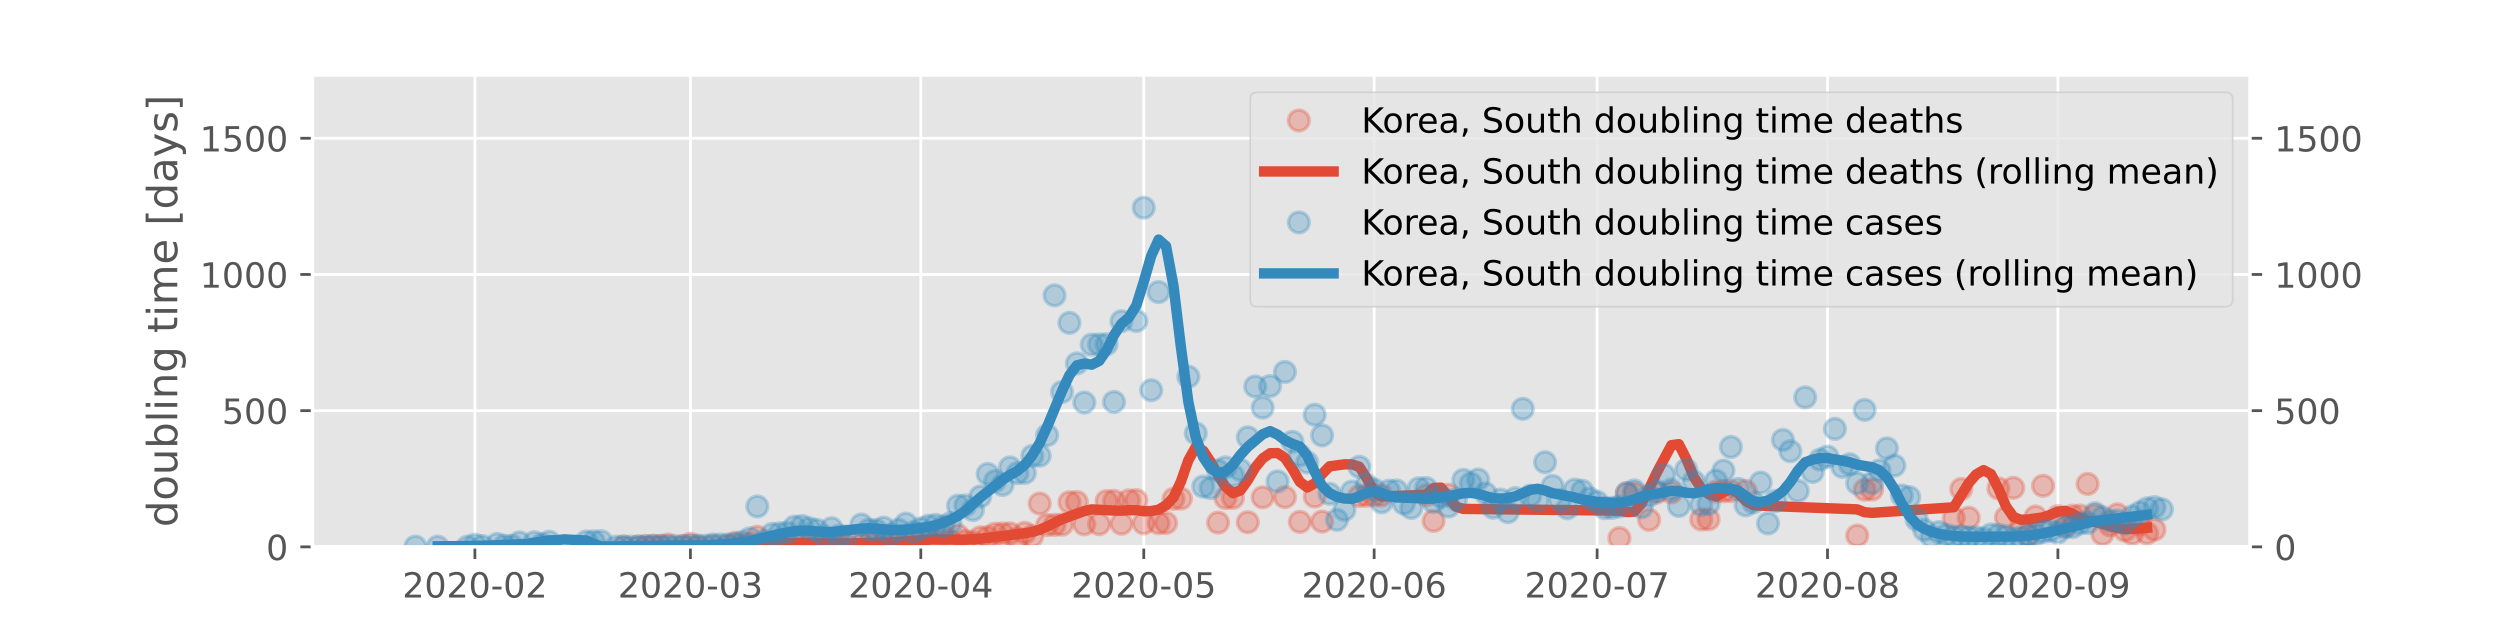 <?xml version="1.0" encoding="utf-8" standalone="no"?>
<!DOCTYPE svg PUBLIC "-//W3C//DTD SVG 1.1//EN"
  "http://www.w3.org/Graphics/SVG/1.1/DTD/svg11.dtd">
<!-- Created with matplotlib (https://matplotlib.org/) -->
<svg height="180pt" version="1.1" viewBox="0 0 720 180" width="720pt" xmlns="http://www.w3.org/2000/svg" xmlns:xlink="http://www.w3.org/1999/xlink">
 <defs>
  <style type="text/css">
*{stroke-linecap:butt;stroke-linejoin:round;}
  </style>
 </defs>
 <g id="figure_1">
  <g id="patch_1">
   <path d="M 0 180 
L 720 180 
L 720 0 
L 0 0 
z
" style="fill:#ffffff;"/>
  </g>
  <g id="axes_1">
   <g id="patch_2">
    <path d="M 90 157.5 
L 648 157.5 
L 648 21.6 
L 90 21.6 
z
" style="fill:#e5e5e5;"/>
   </g>
   <g id="matplotlib.axis_1">
    <g id="xtick_1">
     <g id="line2d_1">
      <path clip-path="url(#p25137ea160)" d="M 136.768 157.5 
L 136.768 21.6 
" style="fill:none;stroke:#ffffff;stroke-linecap:square;stroke-width:0.8;"/>
     </g>
     <g id="line2d_2">
      <defs>
       <path d="M 0 0 
L 0 3.5 
" id="md18b38edd9" style="stroke:#555555;stroke-width:0.8;"/>
      </defs>
      <g>
       <use style="fill:#555555;stroke:#555555;stroke-width:0.8;" x="136.768" xlink:href="#md18b38edd9" y="157.5"/>
      </g>
     </g>
     <g id="text_1">
      <!-- 2020-02 -->
      <defs>
       <path d="M 19.188 8.297 
L 53.609 8.297 
L 53.609 0 
L 7.328 0 
L 7.328 8.297 
Q 12.938 14.109 22.625 23.891 
Q 32.328 33.688 34.812 36.531 
Q 39.547 41.844 41.422 45.531 
Q 43.312 49.219 43.312 52.781 
Q 43.312 58.594 39.234 62.25 
Q 35.156 65.922 28.609 65.922 
Q 23.969 65.922 18.812 64.312 
Q 13.672 62.703 7.812 59.422 
L 7.812 69.391 
Q 13.766 71.781 18.938 73 
Q 24.125 74.219 28.422 74.219 
Q 39.75 74.219 46.484 68.547 
Q 53.219 62.891 53.219 53.422 
Q 53.219 48.922 51.531 44.891 
Q 49.859 40.875 45.406 35.406 
Q 44.188 33.984 37.641 27.219 
Q 31.109 20.453 19.188 8.297 
z
" id="DejaVuSans-50"/>
       <path d="M 31.781 66.406 
Q 24.172 66.406 20.328 58.906 
Q 16.5 51.422 16.5 36.375 
Q 16.5 21.391 20.328 13.891 
Q 24.172 6.391 31.781 6.391 
Q 39.453 6.391 43.281 13.891 
Q 47.125 21.391 47.125 36.375 
Q 47.125 51.422 43.281 58.906 
Q 39.453 66.406 31.781 66.406 
z
M 31.781 74.219 
Q 44.047 74.219 50.516 64.516 
Q 56.984 54.828 56.984 36.375 
Q 56.984 17.969 50.516 8.266 
Q 44.047 -1.422 31.781 -1.422 
Q 19.531 -1.422 13.062 8.266 
Q 6.594 17.969 6.594 36.375 
Q 6.594 54.828 13.062 64.516 
Q 19.531 74.219 31.781 74.219 
z
" id="DejaVuSans-48"/>
       <path d="M 4.891 31.391 
L 31.203 31.391 
L 31.203 23.391 
L 4.891 23.391 
z
" id="DejaVuSans-45"/>
      </defs>
      <g style="fill:#555555;" transform="translate(115.876 172.098)scale(0.1 -0.1)">
       <use xlink:href="#DejaVuSans-50"/>
       <use x="63.623" xlink:href="#DejaVuSans-48"/>
       <use x="127.246" xlink:href="#DejaVuSans-50"/>
       <use x="190.869" xlink:href="#DejaVuSans-48"/>
       <use x="254.492" xlink:href="#DejaVuSans-45"/>
       <use x="290.576" xlink:href="#DejaVuSans-48"/>
       <use x="354.199" xlink:href="#DejaVuSans-50"/>
      </g>
     </g>
    </g>
    <g id="xtick_2">
     <g id="line2d_3">
      <path clip-path="url(#p25137ea160)" d="M 198.839 157.5 
L 198.839 21.6 
" style="fill:none;stroke:#ffffff;stroke-linecap:square;stroke-width:0.8;"/>
     </g>
     <g id="line2d_4">
      <g>
       <use style="fill:#555555;stroke:#555555;stroke-width:0.8;" x="198.839" xlink:href="#md18b38edd9" y="157.5"/>
      </g>
     </g>
     <g id="text_2">
      <!-- 2020-03 -->
      <defs>
       <path d="M 40.578 39.312 
Q 47.656 37.797 51.625 33 
Q 55.609 28.219 55.609 21.188 
Q 55.609 10.406 48.188 4.484 
Q 40.766 -1.422 27.094 -1.422 
Q 22.516 -1.422 17.656 -0.516 
Q 12.797 0.391 7.625 2.203 
L 7.625 11.719 
Q 11.719 9.328 16.594 8.109 
Q 21.484 6.891 26.812 6.891 
Q 36.078 6.891 40.938 10.547 
Q 45.797 14.203 45.797 21.188 
Q 45.797 27.641 41.281 31.266 
Q 36.766 34.906 28.719 34.906 
L 20.219 34.906 
L 20.219 43.016 
L 29.109 43.016 
Q 36.375 43.016 40.234 45.922 
Q 44.094 48.828 44.094 54.297 
Q 44.094 59.906 40.109 62.906 
Q 36.141 65.922 28.719 65.922 
Q 24.656 65.922 20.016 65.031 
Q 15.375 64.156 9.812 62.312 
L 9.812 71.094 
Q 15.438 72.656 20.344 73.438 
Q 25.25 74.219 29.594 74.219 
Q 40.828 74.219 47.359 69.109 
Q 53.906 64.016 53.906 55.328 
Q 53.906 49.266 50.438 45.094 
Q 46.969 40.922 40.578 39.312 
z
" id="DejaVuSans-51"/>
      </defs>
      <g style="fill:#555555;" transform="translate(177.947 172.098)scale(0.1 -0.1)">
       <use xlink:href="#DejaVuSans-50"/>
       <use x="63.623" xlink:href="#DejaVuSans-48"/>
       <use x="127.246" xlink:href="#DejaVuSans-50"/>
       <use x="190.869" xlink:href="#DejaVuSans-48"/>
       <use x="254.492" xlink:href="#DejaVuSans-45"/>
       <use x="290.576" xlink:href="#DejaVuSans-48"/>
       <use x="354.199" xlink:href="#DejaVuSans-51"/>
      </g>
     </g>
    </g>
    <g id="xtick_3">
     <g id="line2d_5">
      <path clip-path="url(#p25137ea160)" d="M 265.191 157.5 
L 265.191 21.6 
" style="fill:none;stroke:#ffffff;stroke-linecap:square;stroke-width:0.8;"/>
     </g>
     <g id="line2d_6">
      <g>
       <use style="fill:#555555;stroke:#555555;stroke-width:0.8;" x="265.191" xlink:href="#md18b38edd9" y="157.5"/>
      </g>
     </g>
     <g id="text_3">
      <!-- 2020-04 -->
      <defs>
       <path d="M 37.797 64.312 
L 12.891 25.391 
L 37.797 25.391 
z
M 35.203 72.906 
L 47.609 72.906 
L 47.609 25.391 
L 58.016 25.391 
L 58.016 17.188 
L 47.609 17.188 
L 47.609 0 
L 37.797 0 
L 37.797 17.188 
L 4.891 17.188 
L 4.891 26.703 
z
" id="DejaVuSans-52"/>
      </defs>
      <g style="fill:#555555;" transform="translate(244.3 172.098)scale(0.1 -0.1)">
       <use xlink:href="#DejaVuSans-50"/>
       <use x="63.623" xlink:href="#DejaVuSans-48"/>
       <use x="127.246" xlink:href="#DejaVuSans-50"/>
       <use x="190.869" xlink:href="#DejaVuSans-48"/>
       <use x="254.492" xlink:href="#DejaVuSans-45"/>
       <use x="290.576" xlink:href="#DejaVuSans-48"/>
       <use x="354.199" xlink:href="#DejaVuSans-52"/>
      </g>
     </g>
    </g>
    <g id="xtick_4">
     <g id="line2d_7">
      <path clip-path="url(#p25137ea160)" d="M 329.403 157.5 
L 329.403 21.6 
" style="fill:none;stroke:#ffffff;stroke-linecap:square;stroke-width:0.8;"/>
     </g>
     <g id="line2d_8">
      <g>
       <use style="fill:#555555;stroke:#555555;stroke-width:0.8;" x="329.403" xlink:href="#md18b38edd9" y="157.5"/>
      </g>
     </g>
     <g id="text_4">
      <!-- 2020-05 -->
      <defs>
       <path d="M 10.797 72.906 
L 49.516 72.906 
L 49.516 64.594 
L 19.828 64.594 
L 19.828 46.734 
Q 21.969 47.469 24.109 47.828 
Q 26.266 48.188 28.422 48.188 
Q 40.625 48.188 47.75 41.5 
Q 54.891 34.812 54.891 23.391 
Q 54.891 11.625 47.562 5.094 
Q 40.234 -1.422 26.906 -1.422 
Q 22.312 -1.422 17.547 -0.641 
Q 12.797 0.141 7.719 1.703 
L 7.719 11.625 
Q 12.109 9.234 16.797 8.062 
Q 21.484 6.891 26.703 6.891 
Q 35.156 6.891 40.078 11.328 
Q 45.016 15.766 45.016 23.391 
Q 45.016 31 40.078 35.438 
Q 35.156 39.891 26.703 39.891 
Q 22.75 39.891 18.812 39.016 
Q 14.891 38.141 10.797 36.281 
z
" id="DejaVuSans-53"/>
      </defs>
      <g style="fill:#555555;" transform="translate(308.511 172.098)scale(0.1 -0.1)">
       <use xlink:href="#DejaVuSans-50"/>
       <use x="63.623" xlink:href="#DejaVuSans-48"/>
       <use x="127.246" xlink:href="#DejaVuSans-50"/>
       <use x="190.869" xlink:href="#DejaVuSans-48"/>
       <use x="254.492" xlink:href="#DejaVuSans-45"/>
       <use x="290.576" xlink:href="#DejaVuSans-48"/>
       <use x="354.199" xlink:href="#DejaVuSans-53"/>
      </g>
     </g>
    </g>
    <g id="xtick_5">
     <g id="line2d_9">
      <path clip-path="url(#p25137ea160)" d="M 395.755 157.5 
L 395.755 21.6 
" style="fill:none;stroke:#ffffff;stroke-linecap:square;stroke-width:0.8;"/>
     </g>
     <g id="line2d_10">
      <g>
       <use style="fill:#555555;stroke:#555555;stroke-width:0.8;" x="395.755" xlink:href="#md18b38edd9" y="157.5"/>
      </g>
     </g>
     <g id="text_5">
      <!-- 2020-06 -->
      <defs>
       <path d="M 33.016 40.375 
Q 26.375 40.375 22.484 35.828 
Q 18.609 31.297 18.609 23.391 
Q 18.609 15.531 22.484 10.953 
Q 26.375 6.391 33.016 6.391 
Q 39.656 6.391 43.531 10.953 
Q 47.406 15.531 47.406 23.391 
Q 47.406 31.297 43.531 35.828 
Q 39.656 40.375 33.016 40.375 
z
M 52.594 71.297 
L 52.594 62.312 
Q 48.875 64.062 45.094 64.984 
Q 41.312 65.922 37.594 65.922 
Q 27.828 65.922 22.672 59.328 
Q 17.531 52.734 16.797 39.406 
Q 19.672 43.656 24.016 45.922 
Q 28.375 48.188 33.594 48.188 
Q 44.578 48.188 50.953 41.516 
Q 57.328 34.859 57.328 23.391 
Q 57.328 12.156 50.688 5.359 
Q 44.047 -1.422 33.016 -1.422 
Q 20.359 -1.422 13.672 8.266 
Q 6.984 17.969 6.984 36.375 
Q 6.984 53.656 15.188 63.938 
Q 23.391 74.219 37.203 74.219 
Q 40.922 74.219 44.703 73.484 
Q 48.484 72.75 52.594 71.297 
z
" id="DejaVuSans-54"/>
      </defs>
      <g style="fill:#555555;" transform="translate(374.863 172.098)scale(0.1 -0.1)">
       <use xlink:href="#DejaVuSans-50"/>
       <use x="63.623" xlink:href="#DejaVuSans-48"/>
       <use x="127.246" xlink:href="#DejaVuSans-50"/>
       <use x="190.869" xlink:href="#DejaVuSans-48"/>
       <use x="254.492" xlink:href="#DejaVuSans-45"/>
       <use x="290.576" xlink:href="#DejaVuSans-48"/>
       <use x="354.199" xlink:href="#DejaVuSans-54"/>
      </g>
     </g>
    </g>
    <g id="xtick_6">
     <g id="line2d_11">
      <path clip-path="url(#p25137ea160)" d="M 459.967 157.5 
L 459.967 21.6 
" style="fill:none;stroke:#ffffff;stroke-linecap:square;stroke-width:0.8;"/>
     </g>
     <g id="line2d_12">
      <g>
       <use style="fill:#555555;stroke:#555555;stroke-width:0.8;" x="459.967" xlink:href="#md18b38edd9" y="157.5"/>
      </g>
     </g>
     <g id="text_6">
      <!-- 2020-07 -->
      <defs>
       <path d="M 8.203 72.906 
L 55.078 72.906 
L 55.078 68.703 
L 28.609 0 
L 18.312 0 
L 43.219 64.594 
L 8.203 64.594 
z
" id="DejaVuSans-55"/>
      </defs>
      <g style="fill:#555555;" transform="translate(439.075 172.098)scale(0.1 -0.1)">
       <use xlink:href="#DejaVuSans-50"/>
       <use x="63.623" xlink:href="#DejaVuSans-48"/>
       <use x="127.246" xlink:href="#DejaVuSans-50"/>
       <use x="190.869" xlink:href="#DejaVuSans-48"/>
       <use x="254.492" xlink:href="#DejaVuSans-45"/>
       <use x="290.576" xlink:href="#DejaVuSans-48"/>
       <use x="354.199" xlink:href="#DejaVuSans-55"/>
      </g>
     </g>
    </g>
    <g id="xtick_7">
     <g id="line2d_13">
      <path clip-path="url(#p25137ea160)" d="M 526.319 157.5 
L 526.319 21.6 
" style="fill:none;stroke:#ffffff;stroke-linecap:square;stroke-width:0.8;"/>
     </g>
     <g id="line2d_14">
      <g>
       <use style="fill:#555555;stroke:#555555;stroke-width:0.8;" x="526.319" xlink:href="#md18b38edd9" y="157.5"/>
      </g>
     </g>
     <g id="text_7">
      <!-- 2020-08 -->
      <defs>
       <path d="M 31.781 34.625 
Q 24.75 34.625 20.719 30.859 
Q 16.703 27.094 16.703 20.516 
Q 16.703 13.922 20.719 10.156 
Q 24.75 6.391 31.781 6.391 
Q 38.812 6.391 42.859 10.172 
Q 46.922 13.969 46.922 20.516 
Q 46.922 27.094 42.891 30.859 
Q 38.875 34.625 31.781 34.625 
z
M 21.922 38.812 
Q 15.578 40.375 12.031 44.719 
Q 8.5 49.078 8.5 55.328 
Q 8.5 64.062 14.719 69.141 
Q 20.953 74.219 31.781 74.219 
Q 42.672 74.219 48.875 69.141 
Q 55.078 64.062 55.078 55.328 
Q 55.078 49.078 51.531 44.719 
Q 48 40.375 41.703 38.812 
Q 48.828 37.156 52.797 32.312 
Q 56.781 27.484 56.781 20.516 
Q 56.781 9.906 50.312 4.234 
Q 43.844 -1.422 31.781 -1.422 
Q 19.734 -1.422 13.25 4.234 
Q 6.781 9.906 6.781 20.516 
Q 6.781 27.484 10.781 32.312 
Q 14.797 37.156 21.922 38.812 
z
M 18.312 54.391 
Q 18.312 48.734 21.844 45.562 
Q 25.391 42.391 31.781 42.391 
Q 38.141 42.391 41.719 45.562 
Q 45.312 48.734 45.312 54.391 
Q 45.312 60.062 41.719 63.234 
Q 38.141 66.406 31.781 66.406 
Q 25.391 66.406 21.844 63.234 
Q 18.312 60.062 18.312 54.391 
z
" id="DejaVuSans-56"/>
      </defs>
      <g style="fill:#555555;" transform="translate(505.427 172.098)scale(0.1 -0.1)">
       <use xlink:href="#DejaVuSans-50"/>
       <use x="63.623" xlink:href="#DejaVuSans-48"/>
       <use x="127.246" xlink:href="#DejaVuSans-50"/>
       <use x="190.869" xlink:href="#DejaVuSans-48"/>
       <use x="254.492" xlink:href="#DejaVuSans-45"/>
       <use x="290.576" xlink:href="#DejaVuSans-48"/>
       <use x="354.199" xlink:href="#DejaVuSans-56"/>
      </g>
     </g>
    </g>
    <g id="xtick_8">
     <g id="line2d_15">
      <path clip-path="url(#p25137ea160)" d="M 592.671 157.5 
L 592.671 21.6 
" style="fill:none;stroke:#ffffff;stroke-linecap:square;stroke-width:0.8;"/>
     </g>
     <g id="line2d_16">
      <g>
       <use style="fill:#555555;stroke:#555555;stroke-width:0.8;" x="592.671" xlink:href="#md18b38edd9" y="157.5"/>
      </g>
     </g>
     <g id="text_8">
      <!-- 2020-09 -->
      <defs>
       <path d="M 10.984 1.516 
L 10.984 10.5 
Q 14.703 8.734 18.5 7.812 
Q 22.312 6.891 25.984 6.891 
Q 35.75 6.891 40.891 13.453 
Q 46.047 20.016 46.781 33.406 
Q 43.953 29.203 39.594 26.953 
Q 35.25 24.703 29.984 24.703 
Q 19.047 24.703 12.672 31.312 
Q 6.297 37.938 6.297 49.422 
Q 6.297 60.641 12.938 67.422 
Q 19.578 74.219 30.609 74.219 
Q 43.266 74.219 49.922 64.516 
Q 56.594 54.828 56.594 36.375 
Q 56.594 19.141 48.406 8.859 
Q 40.234 -1.422 26.422 -1.422 
Q 22.703 -1.422 18.891 -0.688 
Q 15.094 0.047 10.984 1.516 
z
M 30.609 32.422 
Q 37.25 32.422 41.125 36.953 
Q 45.016 41.5 45.016 49.422 
Q 45.016 57.281 41.125 61.844 
Q 37.25 66.406 30.609 66.406 
Q 23.969 66.406 20.094 61.844 
Q 16.219 57.281 16.219 49.422 
Q 16.219 41.5 20.094 36.953 
Q 23.969 32.422 30.609 32.422 
z
" id="DejaVuSans-57"/>
      </defs>
      <g style="fill:#555555;" transform="translate(571.779 172.098)scale(0.1 -0.1)">
       <use xlink:href="#DejaVuSans-50"/>
       <use x="63.623" xlink:href="#DejaVuSans-48"/>
       <use x="127.246" xlink:href="#DejaVuSans-50"/>
       <use x="190.869" xlink:href="#DejaVuSans-48"/>
       <use x="254.492" xlink:href="#DejaVuSans-45"/>
       <use x="290.576" xlink:href="#DejaVuSans-48"/>
       <use x="354.199" xlink:href="#DejaVuSans-57"/>
      </g>
     </g>
    </g>
   </g>
   <g id="matplotlib.axis_2">
    <g id="ytick_1">
     <g id="line2d_17">
      <path clip-path="url(#p25137ea160)" d="M 90 157.5 
L 648 157.5 
" style="fill:none;stroke:#ffffff;stroke-linecap:square;stroke-width:0.8;"/>
     </g>
     <g id="line2d_18">
      <defs>
       <path d="M 0 0 
L -3.5 0 
" id="m498a06348d" style="stroke:#555555;stroke-width:0.8;"/>
      </defs>
      <g>
       <use style="fill:#555555;stroke:#555555;stroke-width:0.8;" x="90" xlink:href="#m498a06348d" y="157.5"/>
      </g>
     </g>
     <g id="line2d_19">
      <defs>
       <path d="M 0 0 
L 3.5 0 
" id="m47060fba7a" style="stroke:#555555;stroke-width:0.8;"/>
      </defs>
      <g>
       <use style="fill:#555555;stroke:#555555;stroke-width:0.8;" x="648" xlink:href="#m47060fba7a" y="157.5"/>
      </g>
     </g>
     <g id="text_9">
      <!-- 0 -->
      <g style="fill:#555555;" transform="translate(76.638 161.299)scale(0.1 -0.1)">
       <use xlink:href="#DejaVuSans-48"/>
      </g>
     </g>
     <g id="text_10">
      <!-- 0 -->
      <g style="fill:#555555;" transform="translate(655 161.299)scale(0.1 -0.1)">
       <use xlink:href="#DejaVuSans-48"/>
      </g>
     </g>
    </g>
    <g id="ytick_2">
     <g id="line2d_20">
      <path clip-path="url(#p25137ea160)" d="M 90 118.272 
L 648 118.272 
" style="fill:none;stroke:#ffffff;stroke-linecap:square;stroke-width:0.8;"/>
     </g>
     <g id="line2d_21">
      <g>
       <use style="fill:#555555;stroke:#555555;stroke-width:0.8;" x="90" xlink:href="#m498a06348d" y="118.272"/>
      </g>
     </g>
     <g id="line2d_22">
      <g>
       <use style="fill:#555555;stroke:#555555;stroke-width:0.8;" x="648" xlink:href="#m47060fba7a" y="118.272"/>
      </g>
     </g>
     <g id="text_11">
      <!-- 500 -->
      <g style="fill:#555555;" transform="translate(63.913 122.071)scale(0.1 -0.1)">
       <use xlink:href="#DejaVuSans-53"/>
       <use x="63.623" xlink:href="#DejaVuSans-48"/>
       <use x="127.246" xlink:href="#DejaVuSans-48"/>
      </g>
     </g>
     <g id="text_12">
      <!-- 500 -->
      <g style="fill:#555555;" transform="translate(655 122.071)scale(0.1 -0.1)">
       <use xlink:href="#DejaVuSans-53"/>
       <use x="63.623" xlink:href="#DejaVuSans-48"/>
       <use x="127.246" xlink:href="#DejaVuSans-48"/>
      </g>
     </g>
    </g>
    <g id="ytick_3">
     <g id="line2d_23">
      <path clip-path="url(#p25137ea160)" d="M 90 79.045 
L 648 79.045 
" style="fill:none;stroke:#ffffff;stroke-linecap:square;stroke-width:0.8;"/>
     </g>
     <g id="line2d_24">
      <g>
       <use style="fill:#555555;stroke:#555555;stroke-width:0.8;" x="90" xlink:href="#m498a06348d" y="79.045"/>
      </g>
     </g>
     <g id="line2d_25">
      <g>
       <use style="fill:#555555;stroke:#555555;stroke-width:0.8;" x="648" xlink:href="#m47060fba7a" y="79.045"/>
      </g>
     </g>
     <g id="text_13">
      <!-- 1000 -->
      <defs>
       <path d="M 12.406 8.297 
L 28.516 8.297 
L 28.516 63.922 
L 10.984 60.406 
L 10.984 69.391 
L 28.422 72.906 
L 38.281 72.906 
L 38.281 8.297 
L 54.391 8.297 
L 54.391 0 
L 12.406 0 
z
" id="DejaVuSans-49"/>
      </defs>
      <g style="fill:#555555;" transform="translate(57.55 82.844)scale(0.1 -0.1)">
       <use xlink:href="#DejaVuSans-49"/>
       <use x="63.623" xlink:href="#DejaVuSans-48"/>
       <use x="127.246" xlink:href="#DejaVuSans-48"/>
       <use x="190.869" xlink:href="#DejaVuSans-48"/>
      </g>
     </g>
     <g id="text_14">
      <!-- 1000 -->
      <g style="fill:#555555;" transform="translate(655 82.844)scale(0.1 -0.1)">
       <use xlink:href="#DejaVuSans-49"/>
       <use x="63.623" xlink:href="#DejaVuSans-48"/>
       <use x="127.246" xlink:href="#DejaVuSans-48"/>
       <use x="190.869" xlink:href="#DejaVuSans-48"/>
      </g>
     </g>
    </g>
    <g id="ytick_4">
     <g id="line2d_26">
      <path clip-path="url(#p25137ea160)" d="M 90 39.817 
L 648 39.817 
" style="fill:none;stroke:#ffffff;stroke-linecap:square;stroke-width:0.8;"/>
     </g>
     <g id="line2d_27">
      <g>
       <use style="fill:#555555;stroke:#555555;stroke-width:0.8;" x="90" xlink:href="#m498a06348d" y="39.817"/>
      </g>
     </g>
     <g id="line2d_28">
      <g>
       <use style="fill:#555555;stroke:#555555;stroke-width:0.8;" x="648" xlink:href="#m47060fba7a" y="39.817"/>
      </g>
     </g>
     <g id="text_15">
      <!-- 1500 -->
      <g style="fill:#555555;" transform="translate(57.55 43.616)scale(0.1 -0.1)">
       <use xlink:href="#DejaVuSans-49"/>
       <use x="63.623" xlink:href="#DejaVuSans-53"/>
       <use x="127.246" xlink:href="#DejaVuSans-48"/>
       <use x="190.869" xlink:href="#DejaVuSans-48"/>
      </g>
     </g>
     <g id="text_16">
      <!-- 1500 -->
      <g style="fill:#555555;" transform="translate(655 43.616)scale(0.1 -0.1)">
       <use xlink:href="#DejaVuSans-49"/>
       <use x="63.623" xlink:href="#DejaVuSans-53"/>
       <use x="127.246" xlink:href="#DejaVuSans-48"/>
       <use x="190.869" xlink:href="#DejaVuSans-48"/>
      </g>
     </g>
    </g>
    <g id="text_17">
     <!-- doubling time [days] -->
     <defs>
      <path d="M 45.406 46.391 
L 45.406 75.984 
L 54.391 75.984 
L 54.391 0 
L 45.406 0 
L 45.406 8.203 
Q 42.578 3.328 38.25 0.953 
Q 33.938 -1.422 27.875 -1.422 
Q 17.969 -1.422 11.734 6.484 
Q 5.516 14.406 5.516 27.297 
Q 5.516 40.188 11.734 48.094 
Q 17.969 56 27.875 56 
Q 33.938 56 38.25 53.625 
Q 42.578 51.266 45.406 46.391 
z
M 14.797 27.297 
Q 14.797 17.391 18.875 11.75 
Q 22.953 6.109 30.078 6.109 
Q 37.203 6.109 41.297 11.75 
Q 45.406 17.391 45.406 27.297 
Q 45.406 37.203 41.297 42.844 
Q 37.203 48.484 30.078 48.484 
Q 22.953 48.484 18.875 42.844 
Q 14.797 37.203 14.797 27.297 
z
" id="DejaVuSans-100"/>
      <path d="M 30.609 48.391 
Q 23.391 48.391 19.188 42.75 
Q 14.984 37.109 14.984 27.297 
Q 14.984 17.484 19.156 11.844 
Q 23.344 6.203 30.609 6.203 
Q 37.797 6.203 41.984 11.859 
Q 46.188 17.531 46.188 27.297 
Q 46.188 37.016 41.984 42.703 
Q 37.797 48.391 30.609 48.391 
z
M 30.609 56 
Q 42.328 56 49.016 48.375 
Q 55.719 40.766 55.719 27.297 
Q 55.719 13.875 49.016 6.219 
Q 42.328 -1.422 30.609 -1.422 
Q 18.844 -1.422 12.172 6.219 
Q 5.516 13.875 5.516 27.297 
Q 5.516 40.766 12.172 48.375 
Q 18.844 56 30.609 56 
z
" id="DejaVuSans-111"/>
      <path d="M 8.5 21.578 
L 8.5 54.688 
L 17.484 54.688 
L 17.484 21.922 
Q 17.484 14.156 20.5 10.266 
Q 23.531 6.391 29.594 6.391 
Q 36.859 6.391 41.078 11.031 
Q 45.312 15.672 45.312 23.688 
L 45.312 54.688 
L 54.297 54.688 
L 54.297 0 
L 45.312 0 
L 45.312 8.406 
Q 42.047 3.422 37.719 1 
Q 33.406 -1.422 27.688 -1.422 
Q 18.266 -1.422 13.375 4.438 
Q 8.5 10.297 8.5 21.578 
z
M 31.109 56 
z
" id="DejaVuSans-117"/>
      <path d="M 48.688 27.297 
Q 48.688 37.203 44.609 42.844 
Q 40.531 48.484 33.406 48.484 
Q 26.266 48.484 22.188 42.844 
Q 18.109 37.203 18.109 27.297 
Q 18.109 17.391 22.188 11.75 
Q 26.266 6.109 33.406 6.109 
Q 40.531 6.109 44.609 11.75 
Q 48.688 17.391 48.688 27.297 
z
M 18.109 46.391 
Q 20.953 51.266 25.266 53.625 
Q 29.594 56 35.594 56 
Q 45.562 56 51.781 48.094 
Q 58.016 40.188 58.016 27.297 
Q 58.016 14.406 51.781 6.484 
Q 45.562 -1.422 35.594 -1.422 
Q 29.594 -1.422 25.266 0.953 
Q 20.953 3.328 18.109 8.203 
L 18.109 0 
L 9.078 0 
L 9.078 75.984 
L 18.109 75.984 
z
" id="DejaVuSans-98"/>
      <path d="M 9.422 75.984 
L 18.406 75.984 
L 18.406 0 
L 9.422 0 
z
" id="DejaVuSans-108"/>
      <path d="M 9.422 54.688 
L 18.406 54.688 
L 18.406 0 
L 9.422 0 
z
M 9.422 75.984 
L 18.406 75.984 
L 18.406 64.594 
L 9.422 64.594 
z
" id="DejaVuSans-105"/>
      <path d="M 54.891 33.016 
L 54.891 0 
L 45.906 0 
L 45.906 32.719 
Q 45.906 40.484 42.875 44.328 
Q 39.844 48.188 33.797 48.188 
Q 26.516 48.188 22.312 43.547 
Q 18.109 38.922 18.109 30.906 
L 18.109 0 
L 9.078 0 
L 9.078 54.688 
L 18.109 54.688 
L 18.109 46.188 
Q 21.344 51.125 25.703 53.562 
Q 30.078 56 35.797 56 
Q 45.219 56 50.047 50.172 
Q 54.891 44.344 54.891 33.016 
z
" id="DejaVuSans-110"/>
      <path d="M 45.406 27.984 
Q 45.406 37.75 41.375 43.109 
Q 37.359 48.484 30.078 48.484 
Q 22.859 48.484 18.828 43.109 
Q 14.797 37.75 14.797 27.984 
Q 14.797 18.266 18.828 12.891 
Q 22.859 7.516 30.078 7.516 
Q 37.359 7.516 41.375 12.891 
Q 45.406 18.266 45.406 27.984 
z
M 54.391 6.781 
Q 54.391 -7.172 48.188 -13.984 
Q 42 -20.797 29.203 -20.797 
Q 24.469 -20.797 20.266 -20.094 
Q 16.062 -19.391 12.109 -17.922 
L 12.109 -9.188 
Q 16.062 -11.328 19.922 -12.344 
Q 23.781 -13.375 27.781 -13.375 
Q 36.625 -13.375 41.016 -8.766 
Q 45.406 -4.156 45.406 5.172 
L 45.406 9.625 
Q 42.625 4.781 38.281 2.391 
Q 33.938 0 27.875 0 
Q 17.828 0 11.672 7.656 
Q 5.516 15.328 5.516 27.984 
Q 5.516 40.672 11.672 48.328 
Q 17.828 56 27.875 56 
Q 33.938 56 38.281 53.609 
Q 42.625 51.219 45.406 46.391 
L 45.406 54.688 
L 54.391 54.688 
z
" id="DejaVuSans-103"/>
      <path id="DejaVuSans-32"/>
      <path d="M 18.312 70.219 
L 18.312 54.688 
L 36.812 54.688 
L 36.812 47.703 
L 18.312 47.703 
L 18.312 18.016 
Q 18.312 11.328 20.141 9.422 
Q 21.969 7.516 27.594 7.516 
L 36.812 7.516 
L 36.812 0 
L 27.594 0 
Q 17.188 0 13.234 3.875 
Q 9.281 7.766 9.281 18.016 
L 9.281 47.703 
L 2.688 47.703 
L 2.688 54.688 
L 9.281 54.688 
L 9.281 70.219 
z
" id="DejaVuSans-116"/>
      <path d="M 52 44.188 
Q 55.375 50.25 60.062 53.125 
Q 64.75 56 71.094 56 
Q 79.641 56 84.281 50.016 
Q 88.922 44.047 88.922 33.016 
L 88.922 0 
L 79.891 0 
L 79.891 32.719 
Q 79.891 40.578 77.094 44.375 
Q 74.312 48.188 68.609 48.188 
Q 61.625 48.188 57.562 43.547 
Q 53.516 38.922 53.516 30.906 
L 53.516 0 
L 44.484 0 
L 44.484 32.719 
Q 44.484 40.625 41.703 44.406 
Q 38.922 48.188 33.109 48.188 
Q 26.219 48.188 22.156 43.531 
Q 18.109 38.875 18.109 30.906 
L 18.109 0 
L 9.078 0 
L 9.078 54.688 
L 18.109 54.688 
L 18.109 46.188 
Q 21.188 51.219 25.484 53.609 
Q 29.781 56 35.688 56 
Q 41.656 56 45.828 52.969 
Q 50 49.953 52 44.188 
z
" id="DejaVuSans-109"/>
      <path d="M 56.203 29.594 
L 56.203 25.203 
L 14.891 25.203 
Q 15.484 15.922 20.484 11.062 
Q 25.484 6.203 34.422 6.203 
Q 39.594 6.203 44.453 7.469 
Q 49.312 8.734 54.109 11.281 
L 54.109 2.781 
Q 49.266 0.734 44.188 -0.344 
Q 39.109 -1.422 33.891 -1.422 
Q 20.797 -1.422 13.156 6.188 
Q 5.516 13.812 5.516 26.812 
Q 5.516 40.234 12.766 48.109 
Q 20.016 56 32.328 56 
Q 43.359 56 49.781 48.891 
Q 56.203 41.797 56.203 29.594 
z
M 47.219 32.234 
Q 47.125 39.594 43.094 43.984 
Q 39.062 48.391 32.422 48.391 
Q 24.906 48.391 20.391 44.141 
Q 15.875 39.891 15.188 32.172 
z
" id="DejaVuSans-101"/>
      <path d="M 8.594 75.984 
L 29.297 75.984 
L 29.297 69 
L 17.578 69 
L 17.578 -6.203 
L 29.297 -6.203 
L 29.297 -13.188 
L 8.594 -13.188 
z
" id="DejaVuSans-91"/>
      <path d="M 34.281 27.484 
Q 23.391 27.484 19.188 25 
Q 14.984 22.516 14.984 16.5 
Q 14.984 11.719 18.141 8.906 
Q 21.297 6.109 26.703 6.109 
Q 34.188 6.109 38.703 11.406 
Q 43.219 16.703 43.219 25.484 
L 43.219 27.484 
z
M 52.203 31.203 
L 52.203 0 
L 43.219 0 
L 43.219 8.297 
Q 40.141 3.328 35.547 0.953 
Q 30.953 -1.422 24.312 -1.422 
Q 15.922 -1.422 10.953 3.297 
Q 6 8.016 6 15.922 
Q 6 25.141 12.172 29.828 
Q 18.359 34.516 30.609 34.516 
L 43.219 34.516 
L 43.219 35.406 
Q 43.219 41.609 39.141 45 
Q 35.062 48.391 27.688 48.391 
Q 23 48.391 18.547 47.266 
Q 14.109 46.141 10.016 43.891 
L 10.016 52.203 
Q 14.938 54.109 19.578 55.047 
Q 24.219 56 28.609 56 
Q 40.484 56 46.344 49.844 
Q 52.203 43.703 52.203 31.203 
z
" id="DejaVuSans-97"/>
      <path d="M 32.172 -5.078 
Q 28.375 -14.844 24.75 -17.812 
Q 21.141 -20.797 15.094 -20.797 
L 7.906 -20.797 
L 7.906 -13.281 
L 13.188 -13.281 
Q 16.891 -13.281 18.938 -11.516 
Q 21 -9.766 23.484 -3.219 
L 25.094 0.875 
L 2.984 54.688 
L 12.5 54.688 
L 29.594 11.922 
L 46.688 54.688 
L 56.203 54.688 
z
" id="DejaVuSans-121"/>
      <path d="M 44.281 53.078 
L 44.281 44.578 
Q 40.484 46.531 36.375 47.5 
Q 32.281 48.484 27.875 48.484 
Q 21.188 48.484 17.844 46.438 
Q 14.5 44.391 14.5 40.281 
Q 14.5 37.156 16.891 35.375 
Q 19.281 33.594 26.516 31.984 
L 29.594 31.297 
Q 39.156 29.25 43.188 25.516 
Q 47.219 21.781 47.219 15.094 
Q 47.219 7.469 41.188 3.016 
Q 35.156 -1.422 24.609 -1.422 
Q 20.219 -1.422 15.453 -0.562 
Q 10.688 0.297 5.422 2 
L 5.422 11.281 
Q 10.406 8.688 15.234 7.391 
Q 20.062 6.109 24.812 6.109 
Q 31.156 6.109 34.562 8.281 
Q 37.984 10.453 37.984 14.406 
Q 37.984 18.062 35.516 20.016 
Q 33.062 21.969 24.703 23.781 
L 21.578 24.516 
Q 13.234 26.266 9.516 29.906 
Q 5.812 33.547 5.812 39.891 
Q 5.812 47.609 11.281 51.797 
Q 16.75 56 26.812 56 
Q 31.781 56 36.172 55.266 
Q 40.578 54.547 44.281 53.078 
z
" id="DejaVuSans-115"/>
      <path d="M 30.422 75.984 
L 30.422 -13.188 
L 9.719 -13.188 
L 9.719 -6.203 
L 21.391 -6.203 
L 21.391 69 
L 9.719 69 
L 9.719 75.984 
z
" id="DejaVuSans-93"/>
     </defs>
     <g style="fill:#555555;" transform="translate(51.054 151.801)rotate(-90)scale(0.12 -0.12)">
      <use xlink:href="#DejaVuSans-100"/>
      <use x="63.477" xlink:href="#DejaVuSans-111"/>
      <use x="124.658" xlink:href="#DejaVuSans-117"/>
      <use x="188.037" xlink:href="#DejaVuSans-98"/>
      <use x="251.514" xlink:href="#DejaVuSans-108"/>
      <use x="279.297" xlink:href="#DejaVuSans-105"/>
      <use x="307.08" xlink:href="#DejaVuSans-110"/>
      <use x="370.459" xlink:href="#DejaVuSans-103"/>
      <use x="433.936" xlink:href="#DejaVuSans-32"/>
      <use x="465.723" xlink:href="#DejaVuSans-116"/>
      <use x="504.932" xlink:href="#DejaVuSans-105"/>
      <use x="532.715" xlink:href="#DejaVuSans-109"/>
      <use x="630.127" xlink:href="#DejaVuSans-101"/>
      <use x="691.65" xlink:href="#DejaVuSans-32"/>
      <use x="723.438" xlink:href="#DejaVuSans-91"/>
      <use x="762.451" xlink:href="#DejaVuSans-100"/>
      <use x="825.928" xlink:href="#DejaVuSans-97"/>
      <use x="887.207" xlink:href="#DejaVuSans-121"/>
      <use x="946.387" xlink:href="#DejaVuSans-115"/>
      <use x="998.486" xlink:href="#DejaVuSans-93"/>
     </g>
    </g>
   </g>
   <g id="line2d_29">
    <defs>
     <path d="M 0 3 
C 0.796 3 1.559 2.684 2.121 2.121 
C 2.684 1.559 3 0.796 3 0 
C 3 -0.796 2.684 -1.559 2.121 -2.121 
C 1.559 -2.684 0.796 -3 0 -3 
C -0.796 -3 -1.559 -2.684 -2.121 -2.121 
C -2.684 -1.559 -3 -0.796 -3 0 
C -3 0.796 -2.684 1.559 -2.121 2.121 
C -1.559 2.684 -0.796 3 0 3 
z
" id="m3440eabb0d" style="stroke:#e24a33;stroke-opacity:0.3;"/>
    </defs>
    <g clip-path="url(#p25137ea160)">
     <use style="fill:#e24a33;fill-opacity:0.3;stroke:#e24a33;stroke-opacity:0.3;" x="179.575" xlink:href="#m3440eabb0d" y="157.422"/>
     <use style="fill:#e24a33;fill-opacity:0.3;stroke:#e24a33;stroke-opacity:0.3;" x="183.856" xlink:href="#m3440eabb0d" y="157.451"/>
     <use style="fill:#e24a33;fill-opacity:0.3;stroke:#e24a33;stroke-opacity:0.3;" x="185.997" xlink:href="#m3440eabb0d" y="157.311"/>
     <use style="fill:#e24a33;fill-opacity:0.3;stroke:#e24a33;stroke-opacity:0.3;" x="188.137" xlink:href="#m3440eabb0d" y="157.256"/>
     <use style="fill:#e24a33;fill-opacity:0.3;stroke:#e24a33;stroke-opacity:0.3;" x="190.277" xlink:href="#m3440eabb0d" y="157.202"/>
     <use style="fill:#e24a33;fill-opacity:0.3;stroke:#e24a33;stroke-opacity:0.3;" x="192.418" xlink:href="#m3440eabb0d" y="156.821"/>
     <use style="fill:#e24a33;fill-opacity:0.3;stroke:#e24a33;stroke-opacity:0.3;" x="196.699" xlink:href="#m3440eabb0d" y="157.238"/>
     <use style="fill:#e24a33;fill-opacity:0.3;stroke:#e24a33;stroke-opacity:0.3;" x="198.839" xlink:href="#m3440eabb0d" y="156.603"/>
     <use style="fill:#e24a33;fill-opacity:0.3;stroke:#e24a33;stroke-opacity:0.3;" x="200.979" xlink:href="#m3440eabb0d" y="157.391"/>
     <use style="fill:#e24a33;fill-opacity:0.3;stroke:#e24a33;stroke-opacity:0.3;" x="205.26" xlink:href="#m3440eabb0d" y="157.256"/>
     <use style="fill:#e24a33;fill-opacity:0.3;stroke:#e24a33;stroke-opacity:0.3;" x="209.541" xlink:href="#m3440eabb0d" y="157.202"/>
     <use style="fill:#e24a33;fill-opacity:0.3;stroke:#e24a33;stroke-opacity:0.3;" x="211.681" xlink:href="#m3440eabb0d" y="156.331"/>
     <use style="fill:#e24a33;fill-opacity:0.3;stroke:#e24a33;stroke-opacity:0.3;" x="213.822" xlink:href="#m3440eabb0d" y="157.075"/>
     <use style="fill:#e24a33;fill-opacity:0.3;stroke:#e24a33;stroke-opacity:0.3;" x="215.962" xlink:href="#m3440eabb0d" y="156.567"/>
     <use style="fill:#e24a33;fill-opacity:0.3;stroke:#e24a33;stroke-opacity:0.3;" x="218.102" xlink:href="#m3440eabb0d" y="154.591"/>
     <use style="fill:#e24a33;fill-opacity:0.3;stroke:#e24a33;stroke-opacity:0.3;" x="220.243" xlink:href="#m3440eabb0d" y="156.984"/>
     <use style="fill:#e24a33;fill-opacity:0.3;stroke:#e24a33;stroke-opacity:0.3;" x="222.383" xlink:href="#m3440eabb0d" y="156.929"/>
     <use style="fill:#e24a33;fill-opacity:0.3;stroke:#e24a33;stroke-opacity:0.3;" x="226.664" xlink:href="#m3440eabb0d" y="156.875"/>
     <use style="fill:#e24a33;fill-opacity:0.3;stroke:#e24a33;stroke-opacity:0.3;" x="228.804" xlink:href="#m3440eabb0d" y="156.168"/>
     <use style="fill:#e24a33;fill-opacity:0.3;stroke:#e24a33;stroke-opacity:0.3;" x="233.085" xlink:href="#m3440eabb0d" y="156.793"/>
     <use style="fill:#e24a33;fill-opacity:0.3;stroke:#e24a33;stroke-opacity:0.3;" x="235.226" xlink:href="#m3440eabb0d" y="156.005"/>
     <use style="fill:#e24a33;fill-opacity:0.3;stroke:#e24a33;stroke-opacity:0.3;" x="237.366" xlink:href="#m3440eabb0d" y="156.821"/>
     <use style="fill:#e24a33;fill-opacity:0.3;stroke:#e24a33;stroke-opacity:0.3;" x="239.506" xlink:href="#m3440eabb0d" y="155.823"/>
     <use style="fill:#e24a33;fill-opacity:0.3;stroke:#e24a33;stroke-opacity:0.3;" x="241.647" xlink:href="#m3440eabb0d" y="156.834"/>
     <use style="fill:#e24a33;fill-opacity:0.3;stroke:#e24a33;stroke-opacity:0.3;" x="243.787" xlink:href="#m3440eabb0d" y="156.857"/>
     <use style="fill:#e24a33;fill-opacity:0.3;stroke:#e24a33;stroke-opacity:0.3;" x="248.068" xlink:href="#m3440eabb0d" y="156.802"/>
     <use style="fill:#e24a33;fill-opacity:0.3;stroke:#e24a33;stroke-opacity:0.3;" x="250.208" xlink:href="#m3440eabb0d" y="156.385"/>
     <use style="fill:#e24a33;fill-opacity:0.3;stroke:#e24a33;stroke-opacity:0.3;" x="252.349" xlink:href="#m3440eabb0d" y="156.103"/>
     <use style="fill:#e24a33;fill-opacity:0.3;stroke:#e24a33;stroke-opacity:0.3;" x="254.489" xlink:href="#m3440eabb0d" y="156.583"/>
     <use style="fill:#e24a33;fill-opacity:0.3;stroke:#e24a33;stroke-opacity:0.3;" x="256.629" xlink:href="#m3440eabb0d" y="155.961"/>
     <use style="fill:#e24a33;fill-opacity:0.3;stroke:#e24a33;stroke-opacity:0.3;" x="258.77" xlink:href="#m3440eabb0d" y="156.494"/>
     <use style="fill:#e24a33;fill-opacity:0.3;stroke:#e24a33;stroke-opacity:0.3;" x="260.91" xlink:href="#m3440eabb0d" y="156.095"/>
     <use style="fill:#e24a33;fill-opacity:0.3;stroke:#e24a33;stroke-opacity:0.3;" x="263.051" xlink:href="#m3440eabb0d" y="155.325"/>
     <use style="fill:#e24a33;fill-opacity:0.3;stroke:#e24a33;stroke-opacity:0.3;" x="265.191" xlink:href="#m3440eabb0d" y="154.536"/>
     <use style="fill:#e24a33;fill-opacity:0.3;stroke:#e24a33;stroke-opacity:0.3;" x="267.331" xlink:href="#m3440eabb0d" y="155.23"/>
     <use style="fill:#e24a33;fill-opacity:0.3;stroke:#e24a33;stroke-opacity:0.3;" x="269.472" xlink:href="#m3440eabb0d" y="155.635"/>
     <use style="fill:#e24a33;fill-opacity:0.3;stroke:#e24a33;stroke-opacity:0.3;" x="271.612" xlink:href="#m3440eabb0d" y="154.319"/>
     <use style="fill:#e24a33;fill-opacity:0.3;stroke:#e24a33;stroke-opacity:0.3;" x="273.753" xlink:href="#m3440eabb0d" y="155.869"/>
     <use style="fill:#e24a33;fill-opacity:0.3;stroke:#e24a33;stroke-opacity:0.3;" x="275.893" xlink:href="#m3440eabb0d" y="154.156"/>
     <use style="fill:#e24a33;fill-opacity:0.3;stroke:#e24a33;stroke-opacity:0.3;" x="278.033" xlink:href="#m3440eabb0d" y="155.787"/>
     <use style="fill:#e24a33;fill-opacity:0.3;stroke:#e24a33;stroke-opacity:0.3;" x="280.174" xlink:href="#m3440eabb0d" y="156.168"/>
     <use style="fill:#e24a33;fill-opacity:0.3;stroke:#e24a33;stroke-opacity:0.3;" x="282.314" xlink:href="#m3440eabb0d" y="154.754"/>
     <use style="fill:#e24a33;fill-opacity:0.3;stroke:#e24a33;stroke-opacity:0.3;" x="284.455" xlink:href="#m3440eabb0d" y="154.699"/>
     <use style="fill:#e24a33;fill-opacity:0.3;stroke:#e24a33;stroke-opacity:0.3;" x="286.595" xlink:href="#m3440eabb0d" y="153.702"/>
     <use style="fill:#e24a33;fill-opacity:0.3;stroke:#e24a33;stroke-opacity:0.3;" x="288.735" xlink:href="#m3440eabb0d" y="153.648"/>
     <use style="fill:#e24a33;fill-opacity:0.3;stroke:#e24a33;stroke-opacity:0.3;" x="290.876" xlink:href="#m3440eabb0d" y="153.594"/>
     <use style="fill:#e24a33;fill-opacity:0.3;stroke:#e24a33;stroke-opacity:0.3;" x="293.016" xlink:href="#m3440eabb0d" y="155.113"/>
     <use style="fill:#e24a33;fill-opacity:0.3;stroke:#e24a33;stroke-opacity:0.3;" x="295.157" xlink:href="#m3440eabb0d" y="153.449"/>
     <use style="fill:#e24a33;fill-opacity:0.3;stroke:#e24a33;stroke-opacity:0.3;" x="297.297" xlink:href="#m3440eabb0d" y="154.414"/>
     <use style="fill:#e24a33;fill-opacity:0.3;stroke:#e24a33;stroke-opacity:0.3;" x="299.437" xlink:href="#m3440eabb0d" y="145.02"/>
     <use style="fill:#e24a33;fill-opacity:0.3;stroke:#e24a33;stroke-opacity:0.3;" x="301.578" xlink:href="#m3440eabb0d" y="151.219"/>
     <use style="fill:#e24a33;fill-opacity:0.3;stroke:#e24a33;stroke-opacity:0.3;" x="303.718" xlink:href="#m3440eabb0d" y="151.165"/>
     <use style="fill:#e24a33;fill-opacity:0.3;stroke:#e24a33;stroke-opacity:0.3;" x="305.858" xlink:href="#m3440eabb0d" y="151.11"/>
     <use style="fill:#e24a33;fill-opacity:0.3;stroke:#e24a33;stroke-opacity:0.3;" x="307.999" xlink:href="#m3440eabb0d" y="144.639"/>
     <use style="fill:#e24a33;fill-opacity:0.3;stroke:#e24a33;stroke-opacity:0.3;" x="310.139" xlink:href="#m3440eabb0d" y="144.584"/>
     <use style="fill:#e24a33;fill-opacity:0.3;stroke:#e24a33;stroke-opacity:0.3;" x="312.28" xlink:href="#m3440eabb0d" y="151.001"/>
     <use style="fill:#e24a33;fill-opacity:0.3;stroke:#e24a33;stroke-opacity:0.3;" x="316.56" xlink:href="#m3440eabb0d" y="150.947"/>
     <use style="fill:#e24a33;fill-opacity:0.3;stroke:#e24a33;stroke-opacity:0.3;" x="318.701" xlink:href="#m3440eabb0d" y="144.313"/>
     <use style="fill:#e24a33;fill-opacity:0.3;stroke:#e24a33;stroke-opacity:0.3;" x="320.841" xlink:href="#m3440eabb0d" y="144.258"/>
     <use style="fill:#e24a33;fill-opacity:0.3;stroke:#e24a33;stroke-opacity:0.3;" x="322.982" xlink:href="#m3440eabb0d" y="150.838"/>
     <use style="fill:#e24a33;fill-opacity:0.3;stroke:#e24a33;stroke-opacity:0.3;" x="325.122" xlink:href="#m3440eabb0d" y="144.095"/>
     <use style="fill:#e24a33;fill-opacity:0.3;stroke:#e24a33;stroke-opacity:0.3;" x="327.262" xlink:href="#m3440eabb0d" y="144.041"/>
     <use style="fill:#e24a33;fill-opacity:0.3;stroke:#e24a33;stroke-opacity:0.3;" x="329.403" xlink:href="#m3440eabb0d" y="150.73"/>
     <use style="fill:#e24a33;fill-opacity:0.3;stroke:#e24a33;stroke-opacity:0.3;" x="333.684" xlink:href="#m3440eabb0d" y="150.675"/>
     <use style="fill:#e24a33;fill-opacity:0.3;stroke:#e24a33;stroke-opacity:0.3;" x="335.824" xlink:href="#m3440eabb0d" y="150.621"/>
     <use style="fill:#e24a33;fill-opacity:0.3;stroke:#e24a33;stroke-opacity:0.3;" x="337.964" xlink:href="#m3440eabb0d" y="143.66"/>
     <use style="fill:#e24a33;fill-opacity:0.3;stroke:#e24a33;stroke-opacity:0.3;" x="340.105" xlink:href="#m3440eabb0d" y="143.606"/>
     <use style="fill:#e24a33;fill-opacity:0.3;stroke:#e24a33;stroke-opacity:0.3;" x="350.807" xlink:href="#m3440eabb0d" y="150.512"/>
     <use style="fill:#e24a33;fill-opacity:0.3;stroke:#e24a33;stroke-opacity:0.3;" x="352.947" xlink:href="#m3440eabb0d" y="143.442"/>
     <use style="fill:#e24a33;fill-opacity:0.3;stroke:#e24a33;stroke-opacity:0.3;" x="355.087" xlink:href="#m3440eabb0d" y="143.388"/>
     <use style="fill:#e24a33;fill-opacity:0.3;stroke:#e24a33;stroke-opacity:0.3;" x="359.368" xlink:href="#m3440eabb0d" y="150.403"/>
     <use style="fill:#e24a33;fill-opacity:0.3;stroke:#e24a33;stroke-opacity:0.3;" x="363.649" xlink:href="#m3440eabb0d" y="143.225"/>
     <use style="fill:#e24a33;fill-opacity:0.3;stroke:#e24a33;stroke-opacity:0.3;" x="370.07" xlink:href="#m3440eabb0d" y="143.171"/>
     <use style="fill:#e24a33;fill-opacity:0.3;stroke:#e24a33;stroke-opacity:0.3;" x="374.351" xlink:href="#m3440eabb0d" y="150.295"/>
     <use style="fill:#e24a33;fill-opacity:0.3;stroke:#e24a33;stroke-opacity:0.3;" x="378.632" xlink:href="#m3440eabb0d" y="143.007"/>
     <use style="fill:#e24a33;fill-opacity:0.3;stroke:#e24a33;stroke-opacity:0.3;" x="380.772" xlink:href="#m3440eabb0d" y="150.213"/>
     <use style="fill:#e24a33;fill-opacity:0.3;stroke:#e24a33;stroke-opacity:0.3;" x="391.474" xlink:href="#m3440eabb0d" y="142.844"/>
     <use style="fill:#e24a33;fill-opacity:0.3;stroke:#e24a33;stroke-opacity:0.3;" x="393.614" xlink:href="#m3440eabb0d" y="142.79"/>
     <use style="fill:#e24a33;fill-opacity:0.3;stroke:#e24a33;stroke-opacity:0.3;" x="395.755" xlink:href="#m3440eabb0d" y="142.736"/>
     <use style="fill:#e24a33;fill-opacity:0.3;stroke:#e24a33;stroke-opacity:0.3;" x="397.895" xlink:href="#m3440eabb0d" y="142.681"/>
     <use style="fill:#e24a33;fill-opacity:0.3;stroke:#e24a33;stroke-opacity:0.3;" x="410.738" xlink:href="#m3440eabb0d" y="142.627"/>
     <use style="fill:#e24a33;fill-opacity:0.3;stroke:#e24a33;stroke-opacity:0.3;" x="412.878" xlink:href="#m3440eabb0d" y="150.023"/>
     <use style="fill:#e24a33;fill-opacity:0.3;stroke:#e24a33;stroke-opacity:0.3;" x="417.159" xlink:href="#m3440eabb0d" y="142.464"/>
     <use style="fill:#e24a33;fill-opacity:0.3;stroke:#e24a33;stroke-opacity:0.3;" x="466.388" xlink:href="#m3440eabb0d" y="154.962"/>
     <use style="fill:#e24a33;fill-opacity:0.3;stroke:#e24a33;stroke-opacity:0.3;" x="468.528" xlink:href="#m3440eabb0d" y="142.083"/>
     <use style="fill:#e24a33;fill-opacity:0.3;stroke:#e24a33;stroke-opacity:0.3;" x="470.669" xlink:href="#m3440eabb0d" y="142.029"/>
     <use style="fill:#e24a33;fill-opacity:0.3;stroke:#e24a33;stroke-opacity:0.3;" x="474.949" xlink:href="#m3440eabb0d" y="149.724"/>
     <use style="fill:#e24a33;fill-opacity:0.3;stroke:#e24a33;stroke-opacity:0.3;" x="477.09" xlink:href="#m3440eabb0d" y="141.865"/>
     <use style="fill:#e24a33;fill-opacity:0.3;stroke:#e24a33;stroke-opacity:0.3;" x="481.371" xlink:href="#m3440eabb0d" y="141.811"/>
     <use style="fill:#e24a33;fill-opacity:0.3;stroke:#e24a33;stroke-opacity:0.3;" x="489.932" xlink:href="#m3440eabb0d" y="149.615"/>
     <use style="fill:#e24a33;fill-opacity:0.3;stroke:#e24a33;stroke-opacity:0.3;" x="492.072" xlink:href="#m3440eabb0d" y="149.56"/>
     <use style="fill:#e24a33;fill-opacity:0.3;stroke:#e24a33;stroke-opacity:0.3;" x="494.213" xlink:href="#m3440eabb0d" y="141.539"/>
     <use style="fill:#e24a33;fill-opacity:0.3;stroke:#e24a33;stroke-opacity:0.3;" x="496.353" xlink:href="#m3440eabb0d" y="141.485"/>
     <use style="fill:#e24a33;fill-opacity:0.3;stroke:#e24a33;stroke-opacity:0.3;" x="498.494" xlink:href="#m3440eabb0d" y="141.43"/>
     <use style="fill:#e24a33;fill-opacity:0.3;stroke:#e24a33;stroke-opacity:0.3;" x="502.774" xlink:href="#m3440eabb0d" y="141.376"/>
     <use style="fill:#e24a33;fill-opacity:0.3;stroke:#e24a33;stroke-opacity:0.3;" x="534.88" xlink:href="#m3440eabb0d" y="154.243"/>
     <use style="fill:#e24a33;fill-opacity:0.3;stroke:#e24a33;stroke-opacity:0.3;" x="537.021" xlink:href="#m3440eabb0d" y="141.05"/>
     <use style="fill:#e24a33;fill-opacity:0.3;stroke:#e24a33;stroke-opacity:0.3;" x="539.161" xlink:href="#m3440eabb0d" y="140.995"/>
     <use style="fill:#e24a33;fill-opacity:0.3;stroke:#e24a33;stroke-opacity:0.3;" x="562.705" xlink:href="#m3440eabb0d" y="149.207"/>
     <use style="fill:#e24a33;fill-opacity:0.3;stroke:#e24a33;stroke-opacity:0.3;" x="564.846" xlink:href="#m3440eabb0d" y="140.832"/>
     <use style="fill:#e24a33;fill-opacity:0.3;stroke:#e24a33;stroke-opacity:0.3;" x="566.986" xlink:href="#m3440eabb0d" y="149.125"/>
     <use style="fill:#e24a33;fill-opacity:0.3;stroke:#e24a33;stroke-opacity:0.3;" x="575.548" xlink:href="#m3440eabb0d" y="140.669"/>
     <use style="fill:#e24a33;fill-opacity:0.3;stroke:#e24a33;stroke-opacity:0.3;" x="577.688" xlink:href="#m3440eabb0d" y="149.044"/>
     <use style="fill:#e24a33;fill-opacity:0.3;stroke:#e24a33;stroke-opacity:0.3;" x="579.829" xlink:href="#m3440eabb0d" y="140.506"/>
     <use style="fill:#e24a33;fill-opacity:0.3;stroke:#e24a33;stroke-opacity:0.3;" x="581.969" xlink:href="#m3440eabb0d" y="151.799"/>
     <use style="fill:#e24a33;fill-opacity:0.3;stroke:#e24a33;stroke-opacity:0.3;" x="584.109" xlink:href="#m3440eabb0d" y="154.036"/>
     <use style="fill:#e24a33;fill-opacity:0.3;stroke:#e24a33;stroke-opacity:0.3;" x="586.25" xlink:href="#m3440eabb0d" y="148.745"/>
     <use style="fill:#e24a33;fill-opacity:0.3;stroke:#e24a33;stroke-opacity:0.3;" x="588.39" xlink:href="#m3440eabb0d" y="139.908"/>
     <use style="fill:#e24a33;fill-opacity:0.3;stroke:#e24a33;stroke-opacity:0.3;" x="592.671" xlink:href="#m3440eabb0d" y="148.663"/>
     <use style="fill:#e24a33;fill-opacity:0.3;stroke:#e24a33;stroke-opacity:0.3;" x="594.811" xlink:href="#m3440eabb0d" y="151.563"/>
     <use style="fill:#e24a33;fill-opacity:0.3;stroke:#e24a33;stroke-opacity:0.3;" x="596.952" xlink:href="#m3440eabb0d" y="148.527"/>
     <use style="fill:#e24a33;fill-opacity:0.3;stroke:#e24a33;stroke-opacity:0.3;" x="599.092" xlink:href="#m3440eabb0d" y="148.473"/>
     <use style="fill:#e24a33;fill-opacity:0.3;stroke:#e24a33;stroke-opacity:0.3;" x="601.232" xlink:href="#m3440eabb0d" y="139.364"/>
     <use style="fill:#e24a33;fill-opacity:0.3;stroke:#e24a33;stroke-opacity:0.3;" x="603.373" xlink:href="#m3440eabb0d" y="148.391"/>
     <use style="fill:#e24a33;fill-opacity:0.3;stroke:#e24a33;stroke-opacity:0.3;" x="605.513" xlink:href="#m3440eabb0d" y="153.818"/>
     <use style="fill:#e24a33;fill-opacity:0.3;stroke:#e24a33;stroke-opacity:0.3;" x="607.654" xlink:href="#m3440eabb0d" y="151.292"/>
     <use style="fill:#e24a33;fill-opacity:0.3;stroke:#e24a33;stroke-opacity:0.3;" x="609.794" xlink:href="#m3440eabb0d" y="148.119"/>
     <use style="fill:#e24a33;fill-opacity:0.3;stroke:#e24a33;stroke-opacity:0.3;" x="611.934" xlink:href="#m3440eabb0d" y="152.769"/>
     <use style="fill:#e24a33;fill-opacity:0.3;stroke:#e24a33;stroke-opacity:0.3;" x="614.075" xlink:href="#m3440eabb0d" y="153.666"/>
     <use style="fill:#e24a33;fill-opacity:0.3;stroke:#e24a33;stroke-opacity:0.3;" x="616.215" xlink:href="#m3440eabb0d" y="151.038"/>
     <use style="fill:#e24a33;fill-opacity:0.3;stroke:#e24a33;stroke-opacity:0.3;" x="618.356" xlink:href="#m3440eabb0d" y="153.579"/>
     <use style="fill:#e24a33;fill-opacity:0.3;stroke:#e24a33;stroke-opacity:0.3;" x="620.496" xlink:href="#m3440eabb0d" y="152.538"/>
    </g>
   </g>
   <g id="line2d_30">
    <path clip-path="url(#p25137ea160)" d="M 179.575 157.38 
L 188.137 157.244 
L 194.558 157.15 
L 203.12 157.133 
L 209.541 156.953 
L 226.664 156.423 
L 230.945 156.339 
L 243.787 156.522 
L 256.629 156.247 
L 263.051 155.761 
L 269.472 155.263 
L 278.033 155.435 
L 282.314 155.147 
L 286.595 154.635 
L 290.876 154.105 
L 295.157 153.573 
L 297.297 153.203 
L 299.437 152.557 
L 301.578 151.615 
L 305.858 149.536 
L 312.28 147.167 
L 314.42 146.704 
L 320.841 147.037 
L 322.982 147.075 
L 325.122 146.924 
L 327.262 146.937 
L 329.403 147.236 
L 331.543 147.187 
L 333.684 146.79 
L 335.824 145.51 
L 337.964 143.269 
L 340.105 138.69 
L 342.245 132.545 
L 344.386 128.722 
L 346.526 129.801 
L 348.666 132.99 
L 350.807 136.891 
L 352.947 140.203 
L 355.087 142.04 
L 357.228 141.263 
L 359.368 138.292 
L 361.509 134.624 
L 363.649 132.029 
L 365.789 130.536 
L 367.93 130.484 
L 370.07 131.876 
L 372.211 135.06 
L 374.351 138.768 
L 376.491 140.376 
L 378.632 139.219 
L 380.772 136.514 
L 382.913 134.304 
L 387.193 133.733 
L 389.334 133.732 
L 391.474 134.425 
L 393.614 137.772 
L 395.755 141.541 
L 397.895 142.996 
L 410.738 142.481 
L 412.878 140.533 
L 415.018 140.437 
L 419.299 145.913 
L 421.44 146.562 
L 466.388 147.068 
L 468.528 147.478 
L 470.669 147.347 
L 472.809 144.954 
L 474.949 140.732 
L 477.09 136.23 
L 481.371 128.208 
L 483.511 127.922 
L 485.651 132.16 
L 487.792 137.385 
L 489.932 140.587 
L 492.072 142.284 
L 494.213 142.979 
L 496.353 141.703 
L 498.494 140.87 
L 500.634 142.07 
L 502.774 144.283 
L 504.915 145.543 
L 534.88 146.695 
L 537.021 147.516 
L 539.161 147.703 
L 562.705 146.092 
L 566.986 139.125 
L 569.127 136.632 
L 571.267 135.403 
L 573.407 136.545 
L 575.548 140.728 
L 577.688 145.751 
L 579.829 148.861 
L 581.969 149.69 
L 584.109 149.604 
L 588.39 148.999 
L 590.53 148.269 
L 592.671 147.375 
L 594.811 147.131 
L 596.952 147.972 
L 599.092 149.212 
L 601.232 149.977 
L 603.373 150.301 
L 605.513 150.846 
L 607.654 151.522 
L 609.794 152.045 
L 611.934 152.332 
L 614.075 152.306 
L 618.356 151.992 
L 618.356 151.992 
" style="fill:none;stroke:#e24a33;stroke-linecap:square;stroke-width:3;"/>
   </g>
   <g id="line2d_31">
    <defs>
     <path d="M 0 3 
C 0.796 3 1.559 2.684 2.121 2.121 
C 2.684 1.559 3 0.796 3 0 
C 3 -0.796 2.684 -1.559 2.121 -2.121 
C 1.559 -2.684 0.796 -3 0 -3 
C -0.796 -3 -1.559 -2.684 -2.121 -2.121 
C -2.684 -1.559 -3 -0.796 -3 0 
C -3 0.796 -2.684 1.559 -2.121 2.121 
C -1.559 2.684 -0.796 3 0 3 
z
" id="mdb0d36e70a" style="stroke:#348abd;stroke-opacity:0.3;"/>
    </defs>
    <g clip-path="url(#p25137ea160)">
     <use style="fill:#348abd;fill-opacity:0.3;stroke:#348abd;stroke-opacity:0.3;" x="119.644" xlink:href="#mdb0d36e70a" y="157.422"/>
     <use style="fill:#348abd;fill-opacity:0.3;stroke:#348abd;stroke-opacity:0.3;" x="126.066" xlink:href="#mdb0d36e70a" y="157.422"/>
     <use style="fill:#348abd;fill-opacity:0.3;stroke:#348abd;stroke-opacity:0.3;" x="134.627" xlink:href="#mdb0d36e70a" y="157.446"/>
     <use style="fill:#348abd;fill-opacity:0.3;stroke:#348abd;stroke-opacity:0.3;" x="136.768" xlink:href="#mdb0d36e70a" y="156.875"/>
     <use style="fill:#348abd;fill-opacity:0.3;stroke:#348abd;stroke-opacity:0.3;" x="138.908" xlink:href="#mdb0d36e70a" y="157.256"/>
     <use style="fill:#348abd;fill-opacity:0.3;stroke:#348abd;stroke-opacity:0.3;" x="143.189" xlink:href="#mdb0d36e70a" y="156.657"/>
     <use style="fill:#348abd;fill-opacity:0.3;stroke:#348abd;stroke-opacity:0.3;" x="145.329" xlink:href="#mdb0d36e70a" y="157.184"/>
     <use style="fill:#348abd;fill-opacity:0.3;stroke:#348abd;stroke-opacity:0.3;" x="147.47" xlink:href="#mdb0d36e70a" y="157.215"/>
     <use style="fill:#348abd;fill-opacity:0.3;stroke:#348abd;stroke-opacity:0.3;" x="149.61" xlink:href="#mdb0d36e70a" y="156.222"/>
     <use style="fill:#348abd;fill-opacity:0.3;stroke:#348abd;stroke-opacity:0.3;" x="153.891" xlink:href="#mdb0d36e70a" y="156.168"/>
     <use style="fill:#348abd;fill-opacity:0.3;stroke:#348abd;stroke-opacity:0.3;" x="156.031" xlink:href="#mdb0d36e70a" y="156.793"/>
     <use style="fill:#348abd;fill-opacity:0.3;stroke:#348abd;stroke-opacity:0.3;" x="158.171" xlink:href="#mdb0d36e70a" y="156.005"/>
     <use style="fill:#348abd;fill-opacity:0.3;stroke:#348abd;stroke-opacity:0.3;" x="168.873" xlink:href="#mdb0d36e70a" y="155.95"/>
     <use style="fill:#348abd;fill-opacity:0.3;stroke:#348abd;stroke-opacity:0.3;" x="171.014" xlink:href="#mdb0d36e70a" y="155.896"/>
     <use style="fill:#348abd;fill-opacity:0.3;stroke:#348abd;stroke-opacity:0.3;" x="173.154" xlink:href="#mdb0d36e70a" y="155.842"/>
     <use style="fill:#348abd;fill-opacity:0.3;stroke:#348abd;stroke-opacity:0.3;" x="177.435" xlink:href="#mdb0d36e70a" y="157.455"/>
     <use style="fill:#348abd;fill-opacity:0.3;stroke:#348abd;stroke-opacity:0.3;" x="179.575" xlink:href="#mdb0d36e70a" y="157.419"/>
     <use style="fill:#348abd;fill-opacity:0.3;stroke:#348abd;stroke-opacity:0.3;" x="181.716" xlink:href="#mdb0d36e70a" y="157.428"/>
     <use style="fill:#348abd;fill-opacity:0.3;stroke:#348abd;stroke-opacity:0.3;" x="183.856" xlink:href="#mdb0d36e70a" y="157.335"/>
     <use style="fill:#348abd;fill-opacity:0.3;stroke:#348abd;stroke-opacity:0.3;" x="185.997" xlink:href="#mdb0d36e70a" y="157.333"/>
     <use style="fill:#348abd;fill-opacity:0.3;stroke:#348abd;stroke-opacity:0.3;" x="188.137" xlink:href="#mdb0d36e70a" y="157.159"/>
     <use style="fill:#348abd;fill-opacity:0.3;stroke:#348abd;stroke-opacity:0.3;" x="190.277" xlink:href="#mdb0d36e70a" y="157.287"/>
     <use style="fill:#348abd;fill-opacity:0.3;stroke:#348abd;stroke-opacity:0.3;" x="192.418" xlink:href="#mdb0d36e70a" y="157.339"/>
     <use style="fill:#348abd;fill-opacity:0.3;stroke:#348abd;stroke-opacity:0.3;" x="194.558" xlink:href="#mdb0d36e70a" y="157.306"/>
     <use style="fill:#348abd;fill-opacity:0.3;stroke:#348abd;stroke-opacity:0.3;" x="196.699" xlink:href="#mdb0d36e70a" y="157.318"/>
     <use style="fill:#348abd;fill-opacity:0.3;stroke:#348abd;stroke-opacity:0.3;" x="198.839" xlink:href="#mdb0d36e70a" y="157.181"/>
     <use style="fill:#348abd;fill-opacity:0.3;stroke:#348abd;stroke-opacity:0.3;" x="200.979" xlink:href="#mdb0d36e70a" y="157.134"/>
     <use style="fill:#348abd;fill-opacity:0.3;stroke:#348abd;stroke-opacity:0.3;" x="203.12" xlink:href="#mdb0d36e70a" y="157.197"/>
     <use style="fill:#348abd;fill-opacity:0.3;stroke:#348abd;stroke-opacity:0.3;" x="205.26" xlink:href="#mdb0d36e70a" y="156.825"/>
     <use style="fill:#348abd;fill-opacity:0.3;stroke:#348abd;stroke-opacity:0.3;" x="207.4" xlink:href="#mdb0d36e70a" y="156.819"/>
     <use style="fill:#348abd;fill-opacity:0.3;stroke:#348abd;stroke-opacity:0.3;" x="209.541" xlink:href="#mdb0d36e70a" y="156.818"/>
     <use style="fill:#348abd;fill-opacity:0.3;stroke:#348abd;stroke-opacity:0.3;" x="211.681" xlink:href="#mdb0d36e70a" y="156.673"/>
     <use style="fill:#348abd;fill-opacity:0.3;stroke:#348abd;stroke-opacity:0.3;" x="213.822" xlink:href="#mdb0d36e70a" y="156.07"/>
     <use style="fill:#348abd;fill-opacity:0.3;stroke:#348abd;stroke-opacity:0.3;" x="215.962" xlink:href="#mdb0d36e70a" y="155.048"/>
     <use style="fill:#348abd;fill-opacity:0.3;stroke:#348abd;stroke-opacity:0.3;" x="218.102" xlink:href="#mdb0d36e70a" y="145.854"/>
     <use style="fill:#348abd;fill-opacity:0.3;stroke:#348abd;stroke-opacity:0.3;" x="220.243" xlink:href="#mdb0d36e70a" y="155.785"/>
     <use style="fill:#348abd;fill-opacity:0.3;stroke:#348abd;stroke-opacity:0.3;" x="222.383" xlink:href="#mdb0d36e70a" y="153.774"/>
     <use style="fill:#348abd;fill-opacity:0.3;stroke:#348abd;stroke-opacity:0.3;" x="224.524" xlink:href="#mdb0d36e70a" y="153.583"/>
     <use style="fill:#348abd;fill-opacity:0.3;stroke:#348abd;stroke-opacity:0.3;" x="226.664" xlink:href="#mdb0d36e70a" y="153.418"/>
     <use style="fill:#348abd;fill-opacity:0.3;stroke:#348abd;stroke-opacity:0.3;" x="228.804" xlink:href="#mdb0d36e70a" y="151.687"/>
     <use style="fill:#348abd;fill-opacity:0.3;stroke:#348abd;stroke-opacity:0.3;" x="230.945" xlink:href="#mdb0d36e70a" y="151.475"/>
     <use style="fill:#348abd;fill-opacity:0.3;stroke:#348abd;stroke-opacity:0.3;" x="233.085" xlink:href="#mdb0d36e70a" y="152.141"/>
     <use style="fill:#348abd;fill-opacity:0.3;stroke:#348abd;stroke-opacity:0.3;" x="235.226" xlink:href="#mdb0d36e70a" y="152.608"/>
     <use style="fill:#348abd;fill-opacity:0.3;stroke:#348abd;stroke-opacity:0.3;" x="237.366" xlink:href="#mdb0d36e70a" y="154.463"/>
     <use style="fill:#348abd;fill-opacity:0.3;stroke:#348abd;stroke-opacity:0.3;" x="239.506" xlink:href="#mdb0d36e70a" y="152.119"/>
     <use style="fill:#348abd;fill-opacity:0.3;stroke:#348abd;stroke-opacity:0.3;" x="241.647" xlink:href="#mdb0d36e70a" y="154.272"/>
     <use style="fill:#348abd;fill-opacity:0.3;stroke:#348abd;stroke-opacity:0.3;" x="243.787" xlink:href="#mdb0d36e70a" y="154.519"/>
     <use style="fill:#348abd;fill-opacity:0.3;stroke:#348abd;stroke-opacity:0.3;" x="248.068" xlink:href="#mdb0d36e70a" y="151.061"/>
     <use style="fill:#348abd;fill-opacity:0.3;stroke:#348abd;stroke-opacity:0.3;" x="250.208" xlink:href="#mdb0d36e70a" y="152.558"/>
     <use style="fill:#348abd;fill-opacity:0.3;stroke:#348abd;stroke-opacity:0.3;" x="252.349" xlink:href="#mdb0d36e70a" y="152.695"/>
     <use style="fill:#348abd;fill-opacity:0.3;stroke:#348abd;stroke-opacity:0.3;" x="254.489" xlink:href="#mdb0d36e70a" y="151.95"/>
     <use style="fill:#348abd;fill-opacity:0.3;stroke:#348abd;stroke-opacity:0.3;" x="256.629" xlink:href="#mdb0d36e70a" y="153.997"/>
     <use style="fill:#348abd;fill-opacity:0.3;stroke:#348abd;stroke-opacity:0.3;" x="258.77" xlink:href="#mdb0d36e70a" y="152.564"/>
     <use style="fill:#348abd;fill-opacity:0.3;stroke:#348abd;stroke-opacity:0.3;" x="260.91" xlink:href="#mdb0d36e70a" y="150.792"/>
     <use style="fill:#348abd;fill-opacity:0.3;stroke:#348abd;stroke-opacity:0.3;" x="263.051" xlink:href="#mdb0d36e70a" y="153.27"/>
     <use style="fill:#348abd;fill-opacity:0.3;stroke:#348abd;stroke-opacity:0.3;" x="265.191" xlink:href="#mdb0d36e70a" y="152.204"/>
     <use style="fill:#348abd;fill-opacity:0.3;stroke:#348abd;stroke-opacity:0.3;" x="267.331" xlink:href="#mdb0d36e70a" y="151.432"/>
     <use style="fill:#348abd;fill-opacity:0.3;stroke:#348abd;stroke-opacity:0.3;" x="269.472" xlink:href="#mdb0d36e70a" y="151.165"/>
     <use style="fill:#348abd;fill-opacity:0.3;stroke:#348abd;stroke-opacity:0.3;" x="271.612" xlink:href="#mdb0d36e70a" y="151.652"/>
     <use style="fill:#348abd;fill-opacity:0.3;stroke:#348abd;stroke-opacity:0.3;" x="273.753" xlink:href="#mdb0d36e70a" y="150.654"/>
     <use style="fill:#348abd;fill-opacity:0.3;stroke:#348abd;stroke-opacity:0.3;" x="275.893" xlink:href="#mdb0d36e70a" y="145.628"/>
     <use style="fill:#348abd;fill-opacity:0.3;stroke:#348abd;stroke-opacity:0.3;" x="278.033" xlink:href="#mdb0d36e70a" y="145.574"/>
     <use style="fill:#348abd;fill-opacity:0.3;stroke:#348abd;stroke-opacity:0.3;" x="280.174" xlink:href="#mdb0d36e70a" y="146.873"/>
     <use style="fill:#348abd;fill-opacity:0.3;stroke:#348abd;stroke-opacity:0.3;" x="282.314" xlink:href="#mdb0d36e70a" y="142.993"/>
     <use style="fill:#348abd;fill-opacity:0.3;stroke:#348abd;stroke-opacity:0.3;" x="284.455" xlink:href="#mdb0d36e70a" y="136.48"/>
     <use style="fill:#348abd;fill-opacity:0.3;stroke:#348abd;stroke-opacity:0.3;" x="286.595" xlink:href="#mdb0d36e70a" y="138.53"/>
     <use style="fill:#348abd;fill-opacity:0.3;stroke:#348abd;stroke-opacity:0.3;" x="288.735" xlink:href="#mdb0d36e70a" y="139.663"/>
     <use style="fill:#348abd;fill-opacity:0.3;stroke:#348abd;stroke-opacity:0.3;" x="290.876" xlink:href="#mdb0d36e70a" y="134.607"/>
     <use style="fill:#348abd;fill-opacity:0.3;stroke:#348abd;stroke-opacity:0.3;" x="293.016" xlink:href="#mdb0d36e70a" y="136.25"/>
     <use style="fill:#348abd;fill-opacity:0.3;stroke:#348abd;stroke-opacity:0.3;" x="295.157" xlink:href="#mdb0d36e70a" y="136.196"/>
     <use style="fill:#348abd;fill-opacity:0.3;stroke:#348abd;stroke-opacity:0.3;" x="297.297" xlink:href="#mdb0d36e70a" y="131.293"/>
     <use style="fill:#348abd;fill-opacity:0.3;stroke:#348abd;stroke-opacity:0.3;" x="299.437" xlink:href="#mdb0d36e70a" y="131.239"/>
     <use style="fill:#348abd;fill-opacity:0.3;stroke:#348abd;stroke-opacity:0.3;" x="301.578" xlink:href="#mdb0d36e70a" y="125.343"/>
     <use style="fill:#348abd;fill-opacity:0.3;stroke:#348abd;stroke-opacity:0.3;" x="303.718" xlink:href="#mdb0d36e70a" y="85.057"/>
     <use style="fill:#348abd;fill-opacity:0.3;stroke:#348abd;stroke-opacity:0.3;" x="305.858" xlink:href="#mdb0d36e70a" y="112.876"/>
     <use style="fill:#348abd;fill-opacity:0.3;stroke:#348abd;stroke-opacity:0.3;" x="307.999" xlink:href="#mdb0d36e70a" y="92.977"/>
     <use style="fill:#348abd;fill-opacity:0.3;stroke:#348abd;stroke-opacity:0.3;" x="310.139" xlink:href="#mdb0d36e70a" y="104.659"/>
     <use style="fill:#348abd;fill-opacity:0.3;stroke:#348abd;stroke-opacity:0.3;" x="312.28" xlink:href="#mdb0d36e70a" y="115.933"/>
     <use style="fill:#348abd;fill-opacity:0.3;stroke:#348abd;stroke-opacity:0.3;" x="314.42" xlink:href="#mdb0d36e70a" y="99.241"/>
     <use style="fill:#348abd;fill-opacity:0.3;stroke:#348abd;stroke-opacity:0.3;" x="316.56" xlink:href="#mdb0d36e70a" y="99.187"/>
     <use style="fill:#348abd;fill-opacity:0.3;stroke:#348abd;stroke-opacity:0.3;" x="318.701" xlink:href="#mdb0d36e70a" y="99.133"/>
     <use style="fill:#348abd;fill-opacity:0.3;stroke:#348abd;stroke-opacity:0.3;" x="320.841" xlink:href="#mdb0d36e70a" y="115.762"/>
     <use style="fill:#348abd;fill-opacity:0.3;stroke:#348abd;stroke-opacity:0.3;" x="322.982" xlink:href="#mdb0d36e70a" y="92.505"/>
     <use style="fill:#348abd;fill-opacity:0.3;stroke:#348abd;stroke-opacity:0.3;" x="325.122" xlink:href="#mdb0d36e70a" y="11.174"/>
     <use style="fill:#348abd;fill-opacity:0.3;stroke:#348abd;stroke-opacity:0.3;" x="327.262" xlink:href="#mdb0d36e70a" y="92.427"/>
     <use style="fill:#348abd;fill-opacity:0.3;stroke:#348abd;stroke-opacity:0.3;" x="329.403" xlink:href="#mdb0d36e70a" y="59.822"/>
     <use style="fill:#348abd;fill-opacity:0.3;stroke:#348abd;stroke-opacity:0.3;" x="331.543" xlink:href="#mdb0d36e70a" y="112.378"/>
     <use style="fill:#348abd;fill-opacity:0.3;stroke:#348abd;stroke-opacity:0.3;" x="333.684" xlink:href="#mdb0d36e70a" y="84.106"/>
     <use style="fill:#348abd;fill-opacity:0.3;stroke:#348abd;stroke-opacity:0.3;" x="335.171" xlink:href="#mdb0d36e70a" y="-1"/>
     <use style="fill:#348abd;fill-opacity:0.3;stroke:#348abd;stroke-opacity:0.3;" x="339.936" xlink:href="#mdb0d36e70a" y="-1"/>
     <use style="fill:#348abd;fill-opacity:0.3;stroke:#348abd;stroke-opacity:0.3;" x="340.105" xlink:href="#mdb0d36e70a" y="10.562"/>
     <use style="fill:#348abd;fill-opacity:0.3;stroke:#348abd;stroke-opacity:0.3;" x="342.245" xlink:href="#mdb0d36e70a" y="108.484"/>
     <use style="fill:#348abd;fill-opacity:0.3;stroke:#348abd;stroke-opacity:0.3;" x="344.386" xlink:href="#mdb0d36e70a" y="124.778"/>
     <use style="fill:#348abd;fill-opacity:0.3;stroke:#348abd;stroke-opacity:0.3;" x="346.526" xlink:href="#mdb0d36e70a" y="140.135"/>
     <use style="fill:#348abd;fill-opacity:0.3;stroke:#348abd;stroke-opacity:0.3;" x="348.666" xlink:href="#mdb0d36e70a" y="140.577"/>
     <use style="fill:#348abd;fill-opacity:0.3;stroke:#348abd;stroke-opacity:0.3;" x="350.807" xlink:href="#mdb0d36e70a" y="135.501"/>
     <use style="fill:#348abd;fill-opacity:0.3;stroke:#348abd;stroke-opacity:0.3;" x="352.947" xlink:href="#mdb0d36e70a" y="134.599"/>
     <use style="fill:#348abd;fill-opacity:0.3;stroke:#348abd;stroke-opacity:0.3;" x="355.087" xlink:href="#mdb0d36e70a" y="136.917"/>
     <use style="fill:#348abd;fill-opacity:0.3;stroke:#348abd;stroke-opacity:0.3;" x="357.228" xlink:href="#mdb0d36e70a" y="135.336"/>
     <use style="fill:#348abd;fill-opacity:0.3;stroke:#348abd;stroke-opacity:0.3;" x="359.368" xlink:href="#mdb0d36e70a" y="125.937"/>
     <use style="fill:#348abd;fill-opacity:0.3;stroke:#348abd;stroke-opacity:0.3;" x="361.509" xlink:href="#mdb0d36e70a" y="111.303"/>
     <use style="fill:#348abd;fill-opacity:0.3;stroke:#348abd;stroke-opacity:0.3;" x="363.649" xlink:href="#mdb0d36e70a" y="117.412"/>
     <use style="fill:#348abd;fill-opacity:0.3;stroke:#348abd;stroke-opacity:0.3;" x="365.789" xlink:href="#mdb0d36e70a" y="111.186"/>
     <use style="fill:#348abd;fill-opacity:0.3;stroke:#348abd;stroke-opacity:0.3;" x="367.93" xlink:href="#mdb0d36e70a" y="138.647"/>
     <use style="fill:#348abd;fill-opacity:0.3;stroke:#348abd;stroke-opacity:0.3;" x="370.07" xlink:href="#mdb0d36e70a" y="107.125"/>
     <use style="fill:#348abd;fill-opacity:0.3;stroke:#348abd;stroke-opacity:0.3;" x="372.211" xlink:href="#mdb0d36e70a" y="127.231"/>
     <use style="fill:#348abd;fill-opacity:0.3;stroke:#348abd;stroke-opacity:0.3;" x="374.351" xlink:href="#mdb0d36e70a" y="131.129"/>
     <use style="fill:#348abd;fill-opacity:0.3;stroke:#348abd;stroke-opacity:0.3;" x="376.491" xlink:href="#mdb0d36e70a" y="133.186"/>
     <use style="fill:#348abd;fill-opacity:0.3;stroke:#348abd;stroke-opacity:0.3;" x="378.632" xlink:href="#mdb0d36e70a" y="119.44"/>
     <use style="fill:#348abd;fill-opacity:0.3;stroke:#348abd;stroke-opacity:0.3;" x="380.772" xlink:href="#mdb0d36e70a" y="125.399"/>
     <use style="fill:#348abd;fill-opacity:0.3;stroke:#348abd;stroke-opacity:0.3;" x="382.913" xlink:href="#mdb0d36e70a" y="142.212"/>
     <use style="fill:#348abd;fill-opacity:0.3;stroke:#348abd;stroke-opacity:0.3;" x="385.053" xlink:href="#mdb0d36e70a" y="149.718"/>
     <use style="fill:#348abd;fill-opacity:0.3;stroke:#348abd;stroke-opacity:0.3;" x="387.193" xlink:href="#mdb0d36e70a" y="146.837"/>
     <use style="fill:#348abd;fill-opacity:0.3;stroke:#348abd;stroke-opacity:0.3;" x="389.334" xlink:href="#mdb0d36e70a" y="141.574"/>
     <use style="fill:#348abd;fill-opacity:0.3;stroke:#348abd;stroke-opacity:0.3;" x="391.474" xlink:href="#mdb0d36e70a" y="134.429"/>
     <use style="fill:#348abd;fill-opacity:0.3;stroke:#348abd;stroke-opacity:0.3;" x="393.614" xlink:href="#mdb0d36e70a" y="139.654"/>
     <use style="fill:#348abd;fill-opacity:0.3;stroke:#348abd;stroke-opacity:0.3;" x="395.755" xlink:href="#mdb0d36e70a" y="141.011"/>
     <use style="fill:#348abd;fill-opacity:0.3;stroke:#348abd;stroke-opacity:0.3;" x="397.895" xlink:href="#mdb0d36e70a" y="144.664"/>
     <use style="fill:#348abd;fill-opacity:0.3;stroke:#348abd;stroke-opacity:0.3;" x="400.036" xlink:href="#mdb0d36e70a" y="141.312"/>
     <use style="fill:#348abd;fill-opacity:0.3;stroke:#348abd;stroke-opacity:0.3;" x="402.176" xlink:href="#mdb0d36e70a" y="141.257"/>
     <use style="fill:#348abd;fill-opacity:0.3;stroke:#348abd;stroke-opacity:0.3;" x="404.316" xlink:href="#mdb0d36e70a" y="145.031"/>
     <use style="fill:#348abd;fill-opacity:0.3;stroke:#348abd;stroke-opacity:0.3;" x="406.457" xlink:href="#mdb0d36e70a" y="146.292"/>
     <use style="fill:#348abd;fill-opacity:0.3;stroke:#348abd;stroke-opacity:0.3;" x="408.597" xlink:href="#mdb0d36e70a" y="140.62"/>
     <use style="fill:#348abd;fill-opacity:0.3;stroke:#348abd;stroke-opacity:0.3;" x="410.738" xlink:href="#mdb0d36e70a" y="140.566"/>
     <use style="fill:#348abd;fill-opacity:0.3;stroke:#348abd;stroke-opacity:0.3;" x="412.878" xlink:href="#mdb0d36e70a" y="144.582"/>
     <use style="fill:#348abd;fill-opacity:0.3;stroke:#348abd;stroke-opacity:0.3;" x="415.018" xlink:href="#mdb0d36e70a" y="143.09"/>
     <use style="fill:#348abd;fill-opacity:0.3;stroke:#348abd;stroke-opacity:0.3;" x="417.159" xlink:href="#mdb0d36e70a" y="145.871"/>
     <use style="fill:#348abd;fill-opacity:0.3;stroke:#348abd;stroke-opacity:0.3;" x="419.299" xlink:href="#mdb0d36e70a" y="143.874"/>
     <use style="fill:#348abd;fill-opacity:0.3;stroke:#348abd;stroke-opacity:0.3;" x="421.44" xlink:href="#mdb0d36e70a" y="138.198"/>
     <use style="fill:#348abd;fill-opacity:0.3;stroke:#348abd;stroke-opacity:0.3;" x="423.58" xlink:href="#mdb0d36e70a" y="139.217"/>
     <use style="fill:#348abd;fill-opacity:0.3;stroke:#348abd;stroke-opacity:0.3;" x="425.72" xlink:href="#mdb0d36e70a" y="138.086"/>
     <use style="fill:#348abd;fill-opacity:0.3;stroke:#348abd;stroke-opacity:0.3;" x="427.861" xlink:href="#mdb0d36e70a" y="142.101"/>
     <use style="fill:#348abd;fill-opacity:0.3;stroke:#348abd;stroke-opacity:0.3;" x="430.001" xlink:href="#mdb0d36e70a" y="146.23"/>
     <use style="fill:#348abd;fill-opacity:0.3;stroke:#348abd;stroke-opacity:0.3;" x="432.142" xlink:href="#mdb0d36e70a" y="143.87"/>
     <use style="fill:#348abd;fill-opacity:0.3;stroke:#348abd;stroke-opacity:0.3;" x="434.282" xlink:href="#mdb0d36e70a" y="147.485"/>
     <use style="fill:#348abd;fill-opacity:0.3;stroke:#348abd;stroke-opacity:0.3;" x="436.422" xlink:href="#mdb0d36e70a" y="143.455"/>
     <use style="fill:#348abd;fill-opacity:0.3;stroke:#348abd;stroke-opacity:0.3;" x="438.563" xlink:href="#mdb0d36e70a" y="117.739"/>
     <use style="fill:#348abd;fill-opacity:0.3;stroke:#348abd;stroke-opacity:0.3;" x="440.703" xlink:href="#mdb0d36e70a" y="142.769"/>
     <use style="fill:#348abd;fill-opacity:0.3;stroke:#348abd;stroke-opacity:0.3;" x="442.843" xlink:href="#mdb0d36e70a" y="144.161"/>
     <use style="fill:#348abd;fill-opacity:0.3;stroke:#348abd;stroke-opacity:0.3;" x="444.984" xlink:href="#mdb0d36e70a" y="133.128"/>
     <use style="fill:#348abd;fill-opacity:0.3;stroke:#348abd;stroke-opacity:0.3;" x="447.124" xlink:href="#mdb0d36e70a" y="139.955"/>
     <use style="fill:#348abd;fill-opacity:0.3;stroke:#348abd;stroke-opacity:0.3;" x="449.265" xlink:href="#mdb0d36e70a" y="144.035"/>
     <use style="fill:#348abd;fill-opacity:0.3;stroke:#348abd;stroke-opacity:0.3;" x="451.405" xlink:href="#mdb0d36e70a" y="146.375"/>
     <use style="fill:#348abd;fill-opacity:0.3;stroke:#348abd;stroke-opacity:0.3;" x="453.545" xlink:href="#mdb0d36e70a" y="141.01"/>
     <use style="fill:#348abd;fill-opacity:0.3;stroke:#348abd;stroke-opacity:0.3;" x="455.686" xlink:href="#mdb0d36e70a" y="141.339"/>
     <use style="fill:#348abd;fill-opacity:0.3;stroke:#348abd;stroke-opacity:0.3;" x="457.826" xlink:href="#mdb0d36e70a" y="143.551"/>
     <use style="fill:#348abd;fill-opacity:0.3;stroke:#348abd;stroke-opacity:0.3;" x="459.967" xlink:href="#mdb0d36e70a" y="144.532"/>
     <use style="fill:#348abd;fill-opacity:0.3;stroke:#348abd;stroke-opacity:0.3;" x="462.107" xlink:href="#mdb0d36e70a" y="146.334"/>
     <use style="fill:#348abd;fill-opacity:0.3;stroke:#348abd;stroke-opacity:0.3;" x="464.247" xlink:href="#mdb0d36e70a" y="146.28"/>
     <use style="fill:#348abd;fill-opacity:0.3;stroke:#348abd;stroke-opacity:0.3;" x="466.388" xlink:href="#mdb0d36e70a" y="145.857"/>
     <use style="fill:#348abd;fill-opacity:0.3;stroke:#348abd;stroke-opacity:0.3;" x="468.528" xlink:href="#mdb0d36e70a" y="141.997"/>
     <use style="fill:#348abd;fill-opacity:0.3;stroke:#348abd;stroke-opacity:0.3;" x="470.669" xlink:href="#mdb0d36e70a" y="141.236"/>
     <use style="fill:#348abd;fill-opacity:0.3;stroke:#348abd;stroke-opacity:0.3;" x="472.809" xlink:href="#mdb0d36e70a" y="146.095"/>
     <use style="fill:#348abd;fill-opacity:0.3;stroke:#348abd;stroke-opacity:0.3;" x="474.949" xlink:href="#mdb0d36e70a" y="142.774"/>
     <use style="fill:#348abd;fill-opacity:0.3;stroke:#348abd;stroke-opacity:0.3;" x="477.09" xlink:href="#mdb0d36e70a" y="141.409"/>
     <use style="fill:#348abd;fill-opacity:0.3;stroke:#348abd;stroke-opacity:0.3;" x="479.23" xlink:href="#mdb0d36e70a" y="136.749"/>
     <use style="fill:#348abd;fill-opacity:0.3;stroke:#348abd;stroke-opacity:0.3;" x="481.371" xlink:href="#mdb0d36e70a" y="140.945"/>
     <use style="fill:#348abd;fill-opacity:0.3;stroke:#348abd;stroke-opacity:0.3;" x="483.511" xlink:href="#mdb0d36e70a" y="145.705"/>
     <use style="fill:#348abd;fill-opacity:0.3;stroke:#348abd;stroke-opacity:0.3;" x="485.651" xlink:href="#mdb0d36e70a" y="135.261"/>
     <use style="fill:#348abd;fill-opacity:0.3;stroke:#348abd;stroke-opacity:0.3;" x="487.792" xlink:href="#mdb0d36e70a" y="138.632"/>
     <use style="fill:#348abd;fill-opacity:0.3;stroke:#348abd;stroke-opacity:0.3;" x="489.932" xlink:href="#mdb0d36e70a" y="145.392"/>
     <use style="fill:#348abd;fill-opacity:0.3;stroke:#348abd;stroke-opacity:0.3;" x="492.072" xlink:href="#mdb0d36e70a" y="145.136"/>
     <use style="fill:#348abd;fill-opacity:0.3;stroke:#348abd;stroke-opacity:0.3;" x="494.213" xlink:href="#mdb0d36e70a" y="138.409"/>
     <use style="fill:#348abd;fill-opacity:0.3;stroke:#348abd;stroke-opacity:0.3;" x="496.353" xlink:href="#mdb0d36e70a" y="135.543"/>
     <use style="fill:#348abd;fill-opacity:0.3;stroke:#348abd;stroke-opacity:0.3;" x="498.494" xlink:href="#mdb0d36e70a" y="128.724"/>
     <use style="fill:#348abd;fill-opacity:0.3;stroke:#348abd;stroke-opacity:0.3;" x="500.634" xlink:href="#mdb0d36e70a" y="140.831"/>
     <use style="fill:#348abd;fill-opacity:0.3;stroke:#348abd;stroke-opacity:0.3;" x="502.774" xlink:href="#mdb0d36e70a" y="145.547"/>
     <use style="fill:#348abd;fill-opacity:0.3;stroke:#348abd;stroke-opacity:0.3;" x="504.915" xlink:href="#mdb0d36e70a" y="144.68"/>
     <use style="fill:#348abd;fill-opacity:0.3;stroke:#348abd;stroke-opacity:0.3;" x="507.055" xlink:href="#mdb0d36e70a" y="138.986"/>
     <use style="fill:#348abd;fill-opacity:0.3;stroke:#348abd;stroke-opacity:0.3;" x="509.196" xlink:href="#mdb0d36e70a" y="150.745"/>
     <use style="fill:#348abd;fill-opacity:0.3;stroke:#348abd;stroke-opacity:0.3;" x="511.336" xlink:href="#mdb0d36e70a" y="144.26"/>
     <use style="fill:#348abd;fill-opacity:0.3;stroke:#348abd;stroke-opacity:0.3;" x="513.476" xlink:href="#mdb0d36e70a" y="126.693"/>
     <use style="fill:#348abd;fill-opacity:0.3;stroke:#348abd;stroke-opacity:0.3;" x="515.617" xlink:href="#mdb0d36e70a" y="129.942"/>
     <use style="fill:#348abd;fill-opacity:0.3;stroke:#348abd;stroke-opacity:0.3;" x="517.757" xlink:href="#mdb0d36e70a" y="141.382"/>
     <use style="fill:#348abd;fill-opacity:0.3;stroke:#348abd;stroke-opacity:0.3;" x="519.898" xlink:href="#mdb0d36e70a" y="114.418"/>
     <use style="fill:#348abd;fill-opacity:0.3;stroke:#348abd;stroke-opacity:0.3;" x="522.038" xlink:href="#mdb0d36e70a" y="135.918"/>
     <use style="fill:#348abd;fill-opacity:0.3;stroke:#348abd;stroke-opacity:0.3;" x="524.178" xlink:href="#mdb0d36e70a" y="132.379"/>
     <use style="fill:#348abd;fill-opacity:0.3;stroke:#348abd;stroke-opacity:0.3;" x="526.319" xlink:href="#mdb0d36e70a" y="131.486"/>
     <use style="fill:#348abd;fill-opacity:0.3;stroke:#348abd;stroke-opacity:0.3;" x="528.459" xlink:href="#mdb0d36e70a" y="123.506"/>
     <use style="fill:#348abd;fill-opacity:0.3;stroke:#348abd;stroke-opacity:0.3;" x="530.6" xlink:href="#mdb0d36e70a" y="134.458"/>
     <use style="fill:#348abd;fill-opacity:0.3;stroke:#348abd;stroke-opacity:0.3;" x="532.74" xlink:href="#mdb0d36e70a" y="133.705"/>
     <use style="fill:#348abd;fill-opacity:0.3;stroke:#348abd;stroke-opacity:0.3;" x="534.88" xlink:href="#mdb0d36e70a" y="139.191"/>
     <use style="fill:#348abd;fill-opacity:0.3;stroke:#348abd;stroke-opacity:0.3;" x="537.021" xlink:href="#mdb0d36e70a" y="118.049"/>
     <use style="fill:#348abd;fill-opacity:0.3;stroke:#348abd;stroke-opacity:0.3;" x="539.161" xlink:href="#mdb0d36e70a" y="139.111"/>
     <use style="fill:#348abd;fill-opacity:0.3;stroke:#348abd;stroke-opacity:0.3;" x="541.301" xlink:href="#mdb0d36e70a" y="135.476"/>
     <use style="fill:#348abd;fill-opacity:0.3;stroke:#348abd;stroke-opacity:0.3;" x="543.442" xlink:href="#mdb0d36e70a" y="129.121"/>
     <use style="fill:#348abd;fill-opacity:0.3;stroke:#348abd;stroke-opacity:0.3;" x="545.582" xlink:href="#mdb0d36e70a" y="134.079"/>
     <use style="fill:#348abd;fill-opacity:0.3;stroke:#348abd;stroke-opacity:0.3;" x="547.723" xlink:href="#mdb0d36e70a" y="142.709"/>
     <use style="fill:#348abd;fill-opacity:0.3;stroke:#348abd;stroke-opacity:0.3;" x="549.863" xlink:href="#mdb0d36e70a" y="143.184"/>
     <use style="fill:#348abd;fill-opacity:0.3;stroke:#348abd;stroke-opacity:0.3;" x="552.003" xlink:href="#mdb0d36e70a" y="149.675"/>
     <use style="fill:#348abd;fill-opacity:0.3;stroke:#348abd;stroke-opacity:0.3;" x="554.144" xlink:href="#mdb0d36e70a" y="152.601"/>
     <use style="fill:#348abd;fill-opacity:0.3;stroke:#348abd;stroke-opacity:0.3;" x="556.284" xlink:href="#mdb0d36e70a" y="154.542"/>
     <use style="fill:#348abd;fill-opacity:0.3;stroke:#348abd;stroke-opacity:0.3;" x="558.425" xlink:href="#mdb0d36e70a" y="153.244"/>
     <use style="fill:#348abd;fill-opacity:0.3;stroke:#348abd;stroke-opacity:0.3;" x="560.565" xlink:href="#mdb0d36e70a" y="154.043"/>
     <use style="fill:#348abd;fill-opacity:0.3;stroke:#348abd;stroke-opacity:0.3;" x="562.705" xlink:href="#mdb0d36e70a" y="154.587"/>
     <use style="fill:#348abd;fill-opacity:0.3;stroke:#348abd;stroke-opacity:0.3;" x="564.846" xlink:href="#mdb0d36e70a" y="154.441"/>
     <use style="fill:#348abd;fill-opacity:0.3;stroke:#348abd;stroke-opacity:0.3;" x="566.986" xlink:href="#mdb0d36e70a" y="154.729"/>
     <use style="fill:#348abd;fill-opacity:0.3;stroke:#348abd;stroke-opacity:0.3;" x="569.127" xlink:href="#mdb0d36e70a" y="154.742"/>
     <use style="fill:#348abd;fill-opacity:0.3;stroke:#348abd;stroke-opacity:0.3;" x="571.267" xlink:href="#mdb0d36e70a" y="155.144"/>
     <use style="fill:#348abd;fill-opacity:0.3;stroke:#348abd;stroke-opacity:0.3;" x="573.407" xlink:href="#mdb0d36e70a" y="153.916"/>
     <use style="fill:#348abd;fill-opacity:0.3;stroke:#348abd;stroke-opacity:0.3;" x="575.548" xlink:href="#mdb0d36e70a" y="154.042"/>
     <use style="fill:#348abd;fill-opacity:0.3;stroke:#348abd;stroke-opacity:0.3;" x="577.688" xlink:href="#mdb0d36e70a" y="154.423"/>
     <use style="fill:#348abd;fill-opacity:0.3;stroke:#348abd;stroke-opacity:0.3;" x="579.829" xlink:href="#mdb0d36e70a" y="155.221"/>
     <use style="fill:#348abd;fill-opacity:0.3;stroke:#348abd;stroke-opacity:0.3;" x="581.969" xlink:href="#mdb0d36e70a" y="154.731"/>
     <use style="fill:#348abd;fill-opacity:0.3;stroke:#348abd;stroke-opacity:0.3;" x="584.109" xlink:href="#mdb0d36e70a" y="154.261"/>
     <use style="fill:#348abd;fill-opacity:0.3;stroke:#348abd;stroke-opacity:0.3;" x="586.25" xlink:href="#mdb0d36e70a" y="153.944"/>
     <use style="fill:#348abd;fill-opacity:0.3;stroke:#348abd;stroke-opacity:0.3;" x="588.39" xlink:href="#mdb0d36e70a" y="153.153"/>
     <use style="fill:#348abd;fill-opacity:0.3;stroke:#348abd;stroke-opacity:0.3;" x="590.53" xlink:href="#mdb0d36e70a" y="152.857"/>
     <use style="fill:#348abd;fill-opacity:0.3;stroke:#348abd;stroke-opacity:0.3;" x="592.671" xlink:href="#mdb0d36e70a" y="153.362"/>
     <use style="fill:#348abd;fill-opacity:0.3;stroke:#348abd;stroke-opacity:0.3;" x="594.811" xlink:href="#mdb0d36e70a" y="151.77"/>
     <use style="fill:#348abd;fill-opacity:0.3;stroke:#348abd;stroke-opacity:0.3;" x="596.952" xlink:href="#mdb0d36e70a" y="151.803"/>
     <use style="fill:#348abd;fill-opacity:0.3;stroke:#348abd;stroke-opacity:0.3;" x="599.092" xlink:href="#mdb0d36e70a" y="150.726"/>
     <use style="fill:#348abd;fill-opacity:0.3;stroke:#348abd;stroke-opacity:0.3;" x="601.232" xlink:href="#mdb0d36e70a" y="150.631"/>
     <use style="fill:#348abd;fill-opacity:0.3;stroke:#348abd;stroke-opacity:0.3;" x="603.373" xlink:href="#mdb0d36e70a" y="147.795"/>
     <use style="fill:#348abd;fill-opacity:0.3;stroke:#348abd;stroke-opacity:0.3;" x="605.513" xlink:href="#mdb0d36e70a" y="148.957"/>
     <use style="fill:#348abd;fill-opacity:0.3;stroke:#348abd;stroke-opacity:0.3;" x="607.654" xlink:href="#mdb0d36e70a" y="150.002"/>
     <use style="fill:#348abd;fill-opacity:0.3;stroke:#348abd;stroke-opacity:0.3;" x="609.794" xlink:href="#mdb0d36e70a" y="149.899"/>
     <use style="fill:#348abd;fill-opacity:0.3;stroke:#348abd;stroke-opacity:0.3;" x="611.934" xlink:href="#mdb0d36e70a" y="150.755"/>
     <use style="fill:#348abd;fill-opacity:0.3;stroke:#348abd;stroke-opacity:0.3;" x="614.075" xlink:href="#mdb0d36e70a" y="148.708"/>
     <use style="fill:#348abd;fill-opacity:0.3;stroke:#348abd;stroke-opacity:0.3;" x="616.215" xlink:href="#mdb0d36e70a" y="147.561"/>
     <use style="fill:#348abd;fill-opacity:0.3;stroke:#348abd;stroke-opacity:0.3;" x="618.356" xlink:href="#mdb0d36e70a" y="146.409"/>
     <use style="fill:#348abd;fill-opacity:0.3;stroke:#348abd;stroke-opacity:0.3;" x="620.496" xlink:href="#mdb0d36e70a" y="146.04"/>
     <use style="fill:#348abd;fill-opacity:0.3;stroke:#348abd;stroke-opacity:0.3;" x="622.636" xlink:href="#mdb0d36e70a" y="146.697"/>
    </g>
   </g>
   <g id="line2d_32">
    <path clip-path="url(#p25137ea160)" d="M 126.066 157.343 
L 138.908 157.19 
L 147.47 156.85 
L 151.75 156.642 
L 158.171 155.625 
L 160.312 155.576 
L 162.452 155.345 
L 168.873 155.679 
L 171.014 156.634 
L 173.154 157.362 
L 179.575 157.382 
L 203.12 157.076 
L 209.541 156.701 
L 213.822 156.195 
L 215.962 155.822 
L 224.524 153.755 
L 228.804 152.987 
L 230.945 152.781 
L 233.085 152.843 
L 237.366 153.264 
L 239.506 153.233 
L 243.787 152.751 
L 248.068 152.233 
L 250.208 152.148 
L 252.349 152.233 
L 256.629 152.681 
L 260.91 152.543 
L 265.191 152.049 
L 267.331 151.736 
L 269.472 151.268 
L 271.612 150.56 
L 273.753 149.681 
L 275.893 148.588 
L 278.033 147.076 
L 282.314 143.282 
L 288.735 138.179 
L 290.876 136.775 
L 293.016 135.607 
L 295.157 133.819 
L 297.297 131.135 
L 299.437 127.575 
L 301.578 122.921 
L 305.858 112.601 
L 307.999 108.038 
L 310.139 105.222 
L 312.28 104.697 
L 314.42 105.026 
L 316.56 103.94 
L 318.701 100.847 
L 320.841 96.495 
L 322.982 93.252 
L 325.122 91.419 
L 327.262 88.011 
L 329.403 81.147 
L 331.543 73.697 
L 333.684 69.003 
L 335.824 70.877 
L 337.964 82.335 
L 340.105 99.993 
L 342.245 115.76 
L 344.386 125.923 
L 346.526 131.669 
L 348.666 134.869 
L 350.807 136.221 
L 352.947 135.801 
L 355.087 133.857 
L 357.228 131.023 
L 359.368 128.68 
L 363.649 125.064 
L 365.789 124.162 
L 367.93 125.167 
L 370.07 126.779 
L 372.211 127.83 
L 374.351 128.582 
L 376.491 131.283 
L 378.632 135.856 
L 380.772 139.97 
L 382.913 142.035 
L 385.053 143.076 
L 387.193 143.58 
L 389.334 143.658 
L 391.474 143.03 
L 393.614 141.987 
L 395.755 141.436 
L 397.895 141.932 
L 400.036 142.778 
L 402.176 143.251 
L 408.597 143.487 
L 410.738 143.664 
L 412.878 143.577 
L 417.159 142.904 
L 421.44 142.079 
L 423.58 141.954 
L 425.72 142.244 
L 430.001 143.501 
L 432.142 143.588 
L 434.282 143.442 
L 436.422 142.967 
L 440.703 141.09 
L 442.843 140.762 
L 444.984 141.262 
L 447.124 142.035 
L 453.545 143.269 
L 455.686 143.86 
L 459.967 144.543 
L 464.247 144.82 
L 466.388 144.763 
L 468.528 144.466 
L 470.669 143.83 
L 472.809 143.016 
L 474.949 142.479 
L 477.09 142.242 
L 481.371 141.339 
L 483.511 141.426 
L 485.651 141.9 
L 487.792 142.102 
L 489.932 141.624 
L 492.072 140.865 
L 494.213 140.543 
L 496.353 140.669 
L 498.494 140.68 
L 500.634 141.347 
L 502.774 142.919 
L 504.915 144.333 
L 507.055 144.627 
L 509.196 144.174 
L 511.336 143.037 
L 513.476 141.444 
L 515.617 138.827 
L 517.757 135.568 
L 519.898 133.133 
L 522.038 132.371 
L 524.178 131.916 
L 526.319 131.915 
L 530.6 132.692 
L 532.74 133.116 
L 534.88 133.839 
L 539.161 134.564 
L 541.301 135.444 
L 543.442 137.504 
L 545.582 140.876 
L 547.723 145.033 
L 549.863 148.558 
L 552.003 150.908 
L 554.144 152.264 
L 556.284 153.174 
L 558.425 153.766 
L 560.565 154.137 
L 564.846 154.515 
L 569.127 154.596 
L 579.829 154.516 
L 584.109 154.258 
L 586.25 153.985 
L 590.53 153.154 
L 594.811 152.213 
L 603.373 150.058 
L 614.075 148.795 
L 618.356 148.25 
L 618.356 148.25 
" style="fill:none;stroke:#348abd;stroke-linecap:square;stroke-width:3;"/>
   </g>
   <g id="patch_3">
    <path d="M 90 157.5 
L 90 21.6 
" style="fill:none;stroke:#ffffff;stroke-linecap:square;stroke-linejoin:miter;"/>
   </g>
   <g id="patch_4">
    <path d="M 648 157.5 
L 648 21.6 
" style="fill:none;stroke:#ffffff;stroke-linecap:square;stroke-linejoin:miter;"/>
   </g>
   <g id="patch_5">
    <path d="M 90 157.5 
L 648 157.5 
" style="fill:none;stroke:#ffffff;stroke-linecap:square;stroke-linejoin:miter;"/>
   </g>
   <g id="patch_6">
    <path d="M 90 21.6 
L 648 21.6 
" style="fill:none;stroke:#ffffff;stroke-linecap:square;stroke-linejoin:miter;"/>
   </g>
   <g id="legend_1">
    <g id="patch_7">
     <path d="M 362.075 88.312 
L 641 88.312 
Q 643 88.312 643 86.312 
L 643 28.6 
Q 643 26.6 641 26.6 
L 362.075 26.6 
Q 360.075 26.6 360.075 28.6 
L 360.075 86.312 
Q 360.075 88.312 362.075 88.312 
z
" style="fill:#e5e5e5;opacity:0.8;stroke:#cccccc;stroke-linejoin:miter;stroke-width:0.5;"/>
    </g>
    <g id="line2d_33"/>
    <g id="line2d_34">
     <g>
      <use style="fill:#e24a33;fill-opacity:0.3;stroke:#e24a33;stroke-opacity:0.3;" x="374.075" xlink:href="#m3440eabb0d" y="34.698"/>
     </g>
    </g>
    <g id="text_18">
     <!-- Korea, South doubling time deaths -->
     <defs>
      <path d="M 9.812 72.906 
L 19.672 72.906 
L 19.672 42.094 
L 52.391 72.906 
L 65.094 72.906 
L 28.906 38.922 
L 67.672 0 
L 54.688 0 
L 19.672 35.109 
L 19.672 0 
L 9.812 0 
z
" id="DejaVuSans-75"/>
      <path d="M 41.109 46.297 
Q 39.594 47.172 37.812 47.578 
Q 36.031 48 33.891 48 
Q 26.266 48 22.188 43.047 
Q 18.109 38.094 18.109 28.812 
L 18.109 0 
L 9.078 0 
L 9.078 54.688 
L 18.109 54.688 
L 18.109 46.188 
Q 20.953 51.172 25.484 53.578 
Q 30.031 56 36.531 56 
Q 37.453 56 38.578 55.875 
Q 39.703 55.766 41.062 55.516 
z
" id="DejaVuSans-114"/>
      <path d="M 11.719 12.406 
L 22.016 12.406 
L 22.016 4 
L 14.016 -11.625 
L 7.719 -11.625 
L 11.719 4 
z
" id="DejaVuSans-44"/>
      <path d="M 53.516 70.516 
L 53.516 60.891 
Q 47.906 63.578 42.922 64.891 
Q 37.938 66.219 33.297 66.219 
Q 25.25 66.219 20.875 63.094 
Q 16.5 59.969 16.5 54.203 
Q 16.5 49.359 19.406 46.891 
Q 22.312 44.438 30.422 42.922 
L 36.375 41.703 
Q 47.406 39.594 52.656 34.297 
Q 57.906 29 57.906 20.125 
Q 57.906 9.516 50.797 4.047 
Q 43.703 -1.422 29.984 -1.422 
Q 24.812 -1.422 18.969 -0.25 
Q 13.141 0.922 6.891 3.219 
L 6.891 13.375 
Q 12.891 10.016 18.656 8.297 
Q 24.422 6.594 29.984 6.594 
Q 38.422 6.594 43.016 9.906 
Q 47.609 13.234 47.609 19.391 
Q 47.609 24.75 44.312 27.781 
Q 41.016 30.812 33.5 32.328 
L 27.484 33.5 
Q 16.453 35.688 11.516 40.375 
Q 6.594 45.062 6.594 53.422 
Q 6.594 63.094 13.406 68.656 
Q 20.219 74.219 32.172 74.219 
Q 37.312 74.219 42.625 73.281 
Q 47.953 72.359 53.516 70.516 
z
" id="DejaVuSans-83"/>
      <path d="M 54.891 33.016 
L 54.891 0 
L 45.906 0 
L 45.906 32.719 
Q 45.906 40.484 42.875 44.328 
Q 39.844 48.188 33.797 48.188 
Q 26.516 48.188 22.312 43.547 
Q 18.109 38.922 18.109 30.906 
L 18.109 0 
L 9.078 0 
L 9.078 75.984 
L 18.109 75.984 
L 18.109 46.188 
Q 21.344 51.125 25.703 53.562 
Q 30.078 56 35.797 56 
Q 45.219 56 50.047 50.172 
Q 54.891 44.344 54.891 33.016 
z
" id="DejaVuSans-104"/>
     </defs>
     <g transform="translate(392.075 38.198)scale(0.1 -0.1)">
      <use xlink:href="#DejaVuSans-75"/>
      <use x="60.576" xlink:href="#DejaVuSans-111"/>
      <use x="121.758" xlink:href="#DejaVuSans-114"/>
      <use x="160.621" xlink:href="#DejaVuSans-101"/>
      <use x="222.145" xlink:href="#DejaVuSans-97"/>
      <use x="283.424" xlink:href="#DejaVuSans-44"/>
      <use x="315.211" xlink:href="#DejaVuSans-32"/>
      <use x="346.998" xlink:href="#DejaVuSans-83"/>
      <use x="410.475" xlink:href="#DejaVuSans-111"/>
      <use x="471.656" xlink:href="#DejaVuSans-117"/>
      <use x="535.035" xlink:href="#DejaVuSans-116"/>
      <use x="574.244" xlink:href="#DejaVuSans-104"/>
      <use x="637.623" xlink:href="#DejaVuSans-32"/>
      <use x="669.41" xlink:href="#DejaVuSans-100"/>
      <use x="732.887" xlink:href="#DejaVuSans-111"/>
      <use x="794.068" xlink:href="#DejaVuSans-117"/>
      <use x="857.447" xlink:href="#DejaVuSans-98"/>
      <use x="920.924" xlink:href="#DejaVuSans-108"/>
      <use x="948.707" xlink:href="#DejaVuSans-105"/>
      <use x="976.49" xlink:href="#DejaVuSans-110"/>
      <use x="1039.869" xlink:href="#DejaVuSans-103"/>
      <use x="1103.346" xlink:href="#DejaVuSans-32"/>
      <use x="1135.133" xlink:href="#DejaVuSans-116"/>
      <use x="1174.342" xlink:href="#DejaVuSans-105"/>
      <use x="1202.125" xlink:href="#DejaVuSans-109"/>
      <use x="1299.537" xlink:href="#DejaVuSans-101"/>
      <use x="1361.061" xlink:href="#DejaVuSans-32"/>
      <use x="1392.848" xlink:href="#DejaVuSans-100"/>
      <use x="1456.324" xlink:href="#DejaVuSans-101"/>
      <use x="1517.848" xlink:href="#DejaVuSans-97"/>
      <use x="1579.127" xlink:href="#DejaVuSans-116"/>
      <use x="1618.336" xlink:href="#DejaVuSans-104"/>
      <use x="1681.715" xlink:href="#DejaVuSans-115"/>
     </g>
    </g>
    <g id="line2d_35">
     <path d="M 364.075 49.377 
L 384.075 49.377 
" style="fill:none;stroke:#e24a33;stroke-linecap:square;stroke-width:3;"/>
    </g>
    <g id="line2d_36"/>
    <g id="text_19">
     <!-- Korea, South doubling time deaths (rolling mean) -->
     <defs>
      <path d="M 31 75.875 
Q 24.469 64.656 21.281 53.656 
Q 18.109 42.672 18.109 31.391 
Q 18.109 20.125 21.312 9.062 
Q 24.516 -2 31 -13.188 
L 23.188 -13.188 
Q 15.875 -1.703 12.234 9.375 
Q 8.594 20.453 8.594 31.391 
Q 8.594 42.281 12.203 53.312 
Q 15.828 64.359 23.188 75.875 
z
" id="DejaVuSans-40"/>
      <path d="M 8.016 75.875 
L 15.828 75.875 
Q 23.141 64.359 26.781 53.312 
Q 30.422 42.281 30.422 31.391 
Q 30.422 20.453 26.781 9.375 
Q 23.141 -1.703 15.828 -13.188 
L 8.016 -13.188 
Q 14.5 -2 17.703 9.062 
Q 20.906 20.125 20.906 31.391 
Q 20.906 42.672 17.703 53.656 
Q 14.5 64.656 8.016 75.875 
z
" id="DejaVuSans-41"/>
     </defs>
     <g transform="translate(392.075 52.877)scale(0.1 -0.1)">
      <use xlink:href="#DejaVuSans-75"/>
      <use x="60.576" xlink:href="#DejaVuSans-111"/>
      <use x="121.758" xlink:href="#DejaVuSans-114"/>
      <use x="160.621" xlink:href="#DejaVuSans-101"/>
      <use x="222.145" xlink:href="#DejaVuSans-97"/>
      <use x="283.424" xlink:href="#DejaVuSans-44"/>
      <use x="315.211" xlink:href="#DejaVuSans-32"/>
      <use x="346.998" xlink:href="#DejaVuSans-83"/>
      <use x="410.475" xlink:href="#DejaVuSans-111"/>
      <use x="471.656" xlink:href="#DejaVuSans-117"/>
      <use x="535.035" xlink:href="#DejaVuSans-116"/>
      <use x="574.244" xlink:href="#DejaVuSans-104"/>
      <use x="637.623" xlink:href="#DejaVuSans-32"/>
      <use x="669.41" xlink:href="#DejaVuSans-100"/>
      <use x="732.887" xlink:href="#DejaVuSans-111"/>
      <use x="794.068" xlink:href="#DejaVuSans-117"/>
      <use x="857.447" xlink:href="#DejaVuSans-98"/>
      <use x="920.924" xlink:href="#DejaVuSans-108"/>
      <use x="948.707" xlink:href="#DejaVuSans-105"/>
      <use x="976.49" xlink:href="#DejaVuSans-110"/>
      <use x="1039.869" xlink:href="#DejaVuSans-103"/>
      <use x="1103.346" xlink:href="#DejaVuSans-32"/>
      <use x="1135.133" xlink:href="#DejaVuSans-116"/>
      <use x="1174.342" xlink:href="#DejaVuSans-105"/>
      <use x="1202.125" xlink:href="#DejaVuSans-109"/>
      <use x="1299.537" xlink:href="#DejaVuSans-101"/>
      <use x="1361.061" xlink:href="#DejaVuSans-32"/>
      <use x="1392.848" xlink:href="#DejaVuSans-100"/>
      <use x="1456.324" xlink:href="#DejaVuSans-101"/>
      <use x="1517.848" xlink:href="#DejaVuSans-97"/>
      <use x="1579.127" xlink:href="#DejaVuSans-116"/>
      <use x="1618.336" xlink:href="#DejaVuSans-104"/>
      <use x="1681.715" xlink:href="#DejaVuSans-115"/>
      <use x="1733.814" xlink:href="#DejaVuSans-32"/>
      <use x="1765.602" xlink:href="#DejaVuSans-40"/>
      <use x="1804.615" xlink:href="#DejaVuSans-114"/>
      <use x="1843.479" xlink:href="#DejaVuSans-111"/>
      <use x="1904.66" xlink:href="#DejaVuSans-108"/>
      <use x="1932.443" xlink:href="#DejaVuSans-108"/>
      <use x="1960.227" xlink:href="#DejaVuSans-105"/>
      <use x="1988.01" xlink:href="#DejaVuSans-110"/>
      <use x="2051.389" xlink:href="#DejaVuSans-103"/>
      <use x="2114.865" xlink:href="#DejaVuSans-32"/>
      <use x="2146.652" xlink:href="#DejaVuSans-109"/>
      <use x="2244.064" xlink:href="#DejaVuSans-101"/>
      <use x="2305.588" xlink:href="#DejaVuSans-97"/>
      <use x="2366.867" xlink:href="#DejaVuSans-110"/>
      <use x="2430.246" xlink:href="#DejaVuSans-41"/>
     </g>
    </g>
    <g id="line2d_37"/>
    <g id="line2d_38">
     <g>
      <use style="fill:#348abd;fill-opacity:0.3;stroke:#348abd;stroke-opacity:0.3;" x="374.075" xlink:href="#mdb0d36e70a" y="64.055"/>
     </g>
    </g>
    <g id="text_20">
     <!-- Korea, South doubling time cases -->
     <defs>
      <path d="M 48.781 52.594 
L 48.781 44.188 
Q 44.969 46.297 41.141 47.344 
Q 37.312 48.391 33.406 48.391 
Q 24.656 48.391 19.812 42.844 
Q 14.984 37.312 14.984 27.297 
Q 14.984 17.281 19.812 11.734 
Q 24.656 6.203 33.406 6.203 
Q 37.312 6.203 41.141 7.25 
Q 44.969 8.297 48.781 10.406 
L 48.781 2.094 
Q 45.016 0.344 40.984 -0.531 
Q 36.969 -1.422 32.422 -1.422 
Q 20.062 -1.422 12.781 6.344 
Q 5.516 14.109 5.516 27.297 
Q 5.516 40.672 12.859 48.328 
Q 20.219 56 33.016 56 
Q 37.156 56 41.109 55.141 
Q 45.062 54.297 48.781 52.594 
z
" id="DejaVuSans-99"/>
     </defs>
     <g transform="translate(392.075 67.555)scale(0.1 -0.1)">
      <use xlink:href="#DejaVuSans-75"/>
      <use x="60.576" xlink:href="#DejaVuSans-111"/>
      <use x="121.758" xlink:href="#DejaVuSans-114"/>
      <use x="160.621" xlink:href="#DejaVuSans-101"/>
      <use x="222.145" xlink:href="#DejaVuSans-97"/>
      <use x="283.424" xlink:href="#DejaVuSans-44"/>
      <use x="315.211" xlink:href="#DejaVuSans-32"/>
      <use x="346.998" xlink:href="#DejaVuSans-83"/>
      <use x="410.475" xlink:href="#DejaVuSans-111"/>
      <use x="471.656" xlink:href="#DejaVuSans-117"/>
      <use x="535.035" xlink:href="#DejaVuSans-116"/>
      <use x="574.244" xlink:href="#DejaVuSans-104"/>
      <use x="637.623" xlink:href="#DejaVuSans-32"/>
      <use x="669.41" xlink:href="#DejaVuSans-100"/>
      <use x="732.887" xlink:href="#DejaVuSans-111"/>
      <use x="794.068" xlink:href="#DejaVuSans-117"/>
      <use x="857.447" xlink:href="#DejaVuSans-98"/>
      <use x="920.924" xlink:href="#DejaVuSans-108"/>
      <use x="948.707" xlink:href="#DejaVuSans-105"/>
      <use x="976.49" xlink:href="#DejaVuSans-110"/>
      <use x="1039.869" xlink:href="#DejaVuSans-103"/>
      <use x="1103.346" xlink:href="#DejaVuSans-32"/>
      <use x="1135.133" xlink:href="#DejaVuSans-116"/>
      <use x="1174.342" xlink:href="#DejaVuSans-105"/>
      <use x="1202.125" xlink:href="#DejaVuSans-109"/>
      <use x="1299.537" xlink:href="#DejaVuSans-101"/>
      <use x="1361.061" xlink:href="#DejaVuSans-32"/>
      <use x="1392.848" xlink:href="#DejaVuSans-99"/>
      <use x="1447.828" xlink:href="#DejaVuSans-97"/>
      <use x="1509.107" xlink:href="#DejaVuSans-115"/>
      <use x="1561.207" xlink:href="#DejaVuSans-101"/>
      <use x="1622.73" xlink:href="#DejaVuSans-115"/>
     </g>
    </g>
    <g id="line2d_39">
     <path d="M 364.075 78.733 
L 384.075 78.733 
" style="fill:none;stroke:#348abd;stroke-linecap:square;stroke-width:3;"/>
    </g>
    <g id="line2d_40"/>
    <g id="text_21">
     <!-- Korea, South doubling time cases (rolling mean) -->
     <g transform="translate(392.075 82.233)scale(0.1 -0.1)">
      <use xlink:href="#DejaVuSans-75"/>
      <use x="60.576" xlink:href="#DejaVuSans-111"/>
      <use x="121.758" xlink:href="#DejaVuSans-114"/>
      <use x="160.621" xlink:href="#DejaVuSans-101"/>
      <use x="222.145" xlink:href="#DejaVuSans-97"/>
      <use x="283.424" xlink:href="#DejaVuSans-44"/>
      <use x="315.211" xlink:href="#DejaVuSans-32"/>
      <use x="346.998" xlink:href="#DejaVuSans-83"/>
      <use x="410.475" xlink:href="#DejaVuSans-111"/>
      <use x="471.656" xlink:href="#DejaVuSans-117"/>
      <use x="535.035" xlink:href="#DejaVuSans-116"/>
      <use x="574.244" xlink:href="#DejaVuSans-104"/>
      <use x="637.623" xlink:href="#DejaVuSans-32"/>
      <use x="669.41" xlink:href="#DejaVuSans-100"/>
      <use x="732.887" xlink:href="#DejaVuSans-111"/>
      <use x="794.068" xlink:href="#DejaVuSans-117"/>
      <use x="857.447" xlink:href="#DejaVuSans-98"/>
      <use x="920.924" xlink:href="#DejaVuSans-108"/>
      <use x="948.707" xlink:href="#DejaVuSans-105"/>
      <use x="976.49" xlink:href="#DejaVuSans-110"/>
      <use x="1039.869" xlink:href="#DejaVuSans-103"/>
      <use x="1103.346" xlink:href="#DejaVuSans-32"/>
      <use x="1135.133" xlink:href="#DejaVuSans-116"/>
      <use x="1174.342" xlink:href="#DejaVuSans-105"/>
      <use x="1202.125" xlink:href="#DejaVuSans-109"/>
      <use x="1299.537" xlink:href="#DejaVuSans-101"/>
      <use x="1361.061" xlink:href="#DejaVuSans-32"/>
      <use x="1392.848" xlink:href="#DejaVuSans-99"/>
      <use x="1447.828" xlink:href="#DejaVuSans-97"/>
      <use x="1509.107" xlink:href="#DejaVuSans-115"/>
      <use x="1561.207" xlink:href="#DejaVuSans-101"/>
      <use x="1622.73" xlink:href="#DejaVuSans-115"/>
      <use x="1674.83" xlink:href="#DejaVuSans-32"/>
      <use x="1706.617" xlink:href="#DejaVuSans-40"/>
      <use x="1745.631" xlink:href="#DejaVuSans-114"/>
      <use x="1784.494" xlink:href="#DejaVuSans-111"/>
      <use x="1845.676" xlink:href="#DejaVuSans-108"/>
      <use x="1873.459" xlink:href="#DejaVuSans-108"/>
      <use x="1901.242" xlink:href="#DejaVuSans-105"/>
      <use x="1929.025" xlink:href="#DejaVuSans-110"/>
      <use x="1992.404" xlink:href="#DejaVuSans-103"/>
      <use x="2055.881" xlink:href="#DejaVuSans-32"/>
      <use x="2087.668" xlink:href="#DejaVuSans-109"/>
      <use x="2185.08" xlink:href="#DejaVuSans-101"/>
      <use x="2246.604" xlink:href="#DejaVuSans-97"/>
      <use x="2307.883" xlink:href="#DejaVuSans-110"/>
      <use x="2371.262" xlink:href="#DejaVuSans-41"/>
     </g>
    </g>
   </g>
  </g>
 </g>
 <defs>
  <clipPath id="p25137ea160">
   <rect height="135.9" width="558" x="90" y="21.6"/>
  </clipPath>
 </defs>
</svg>
